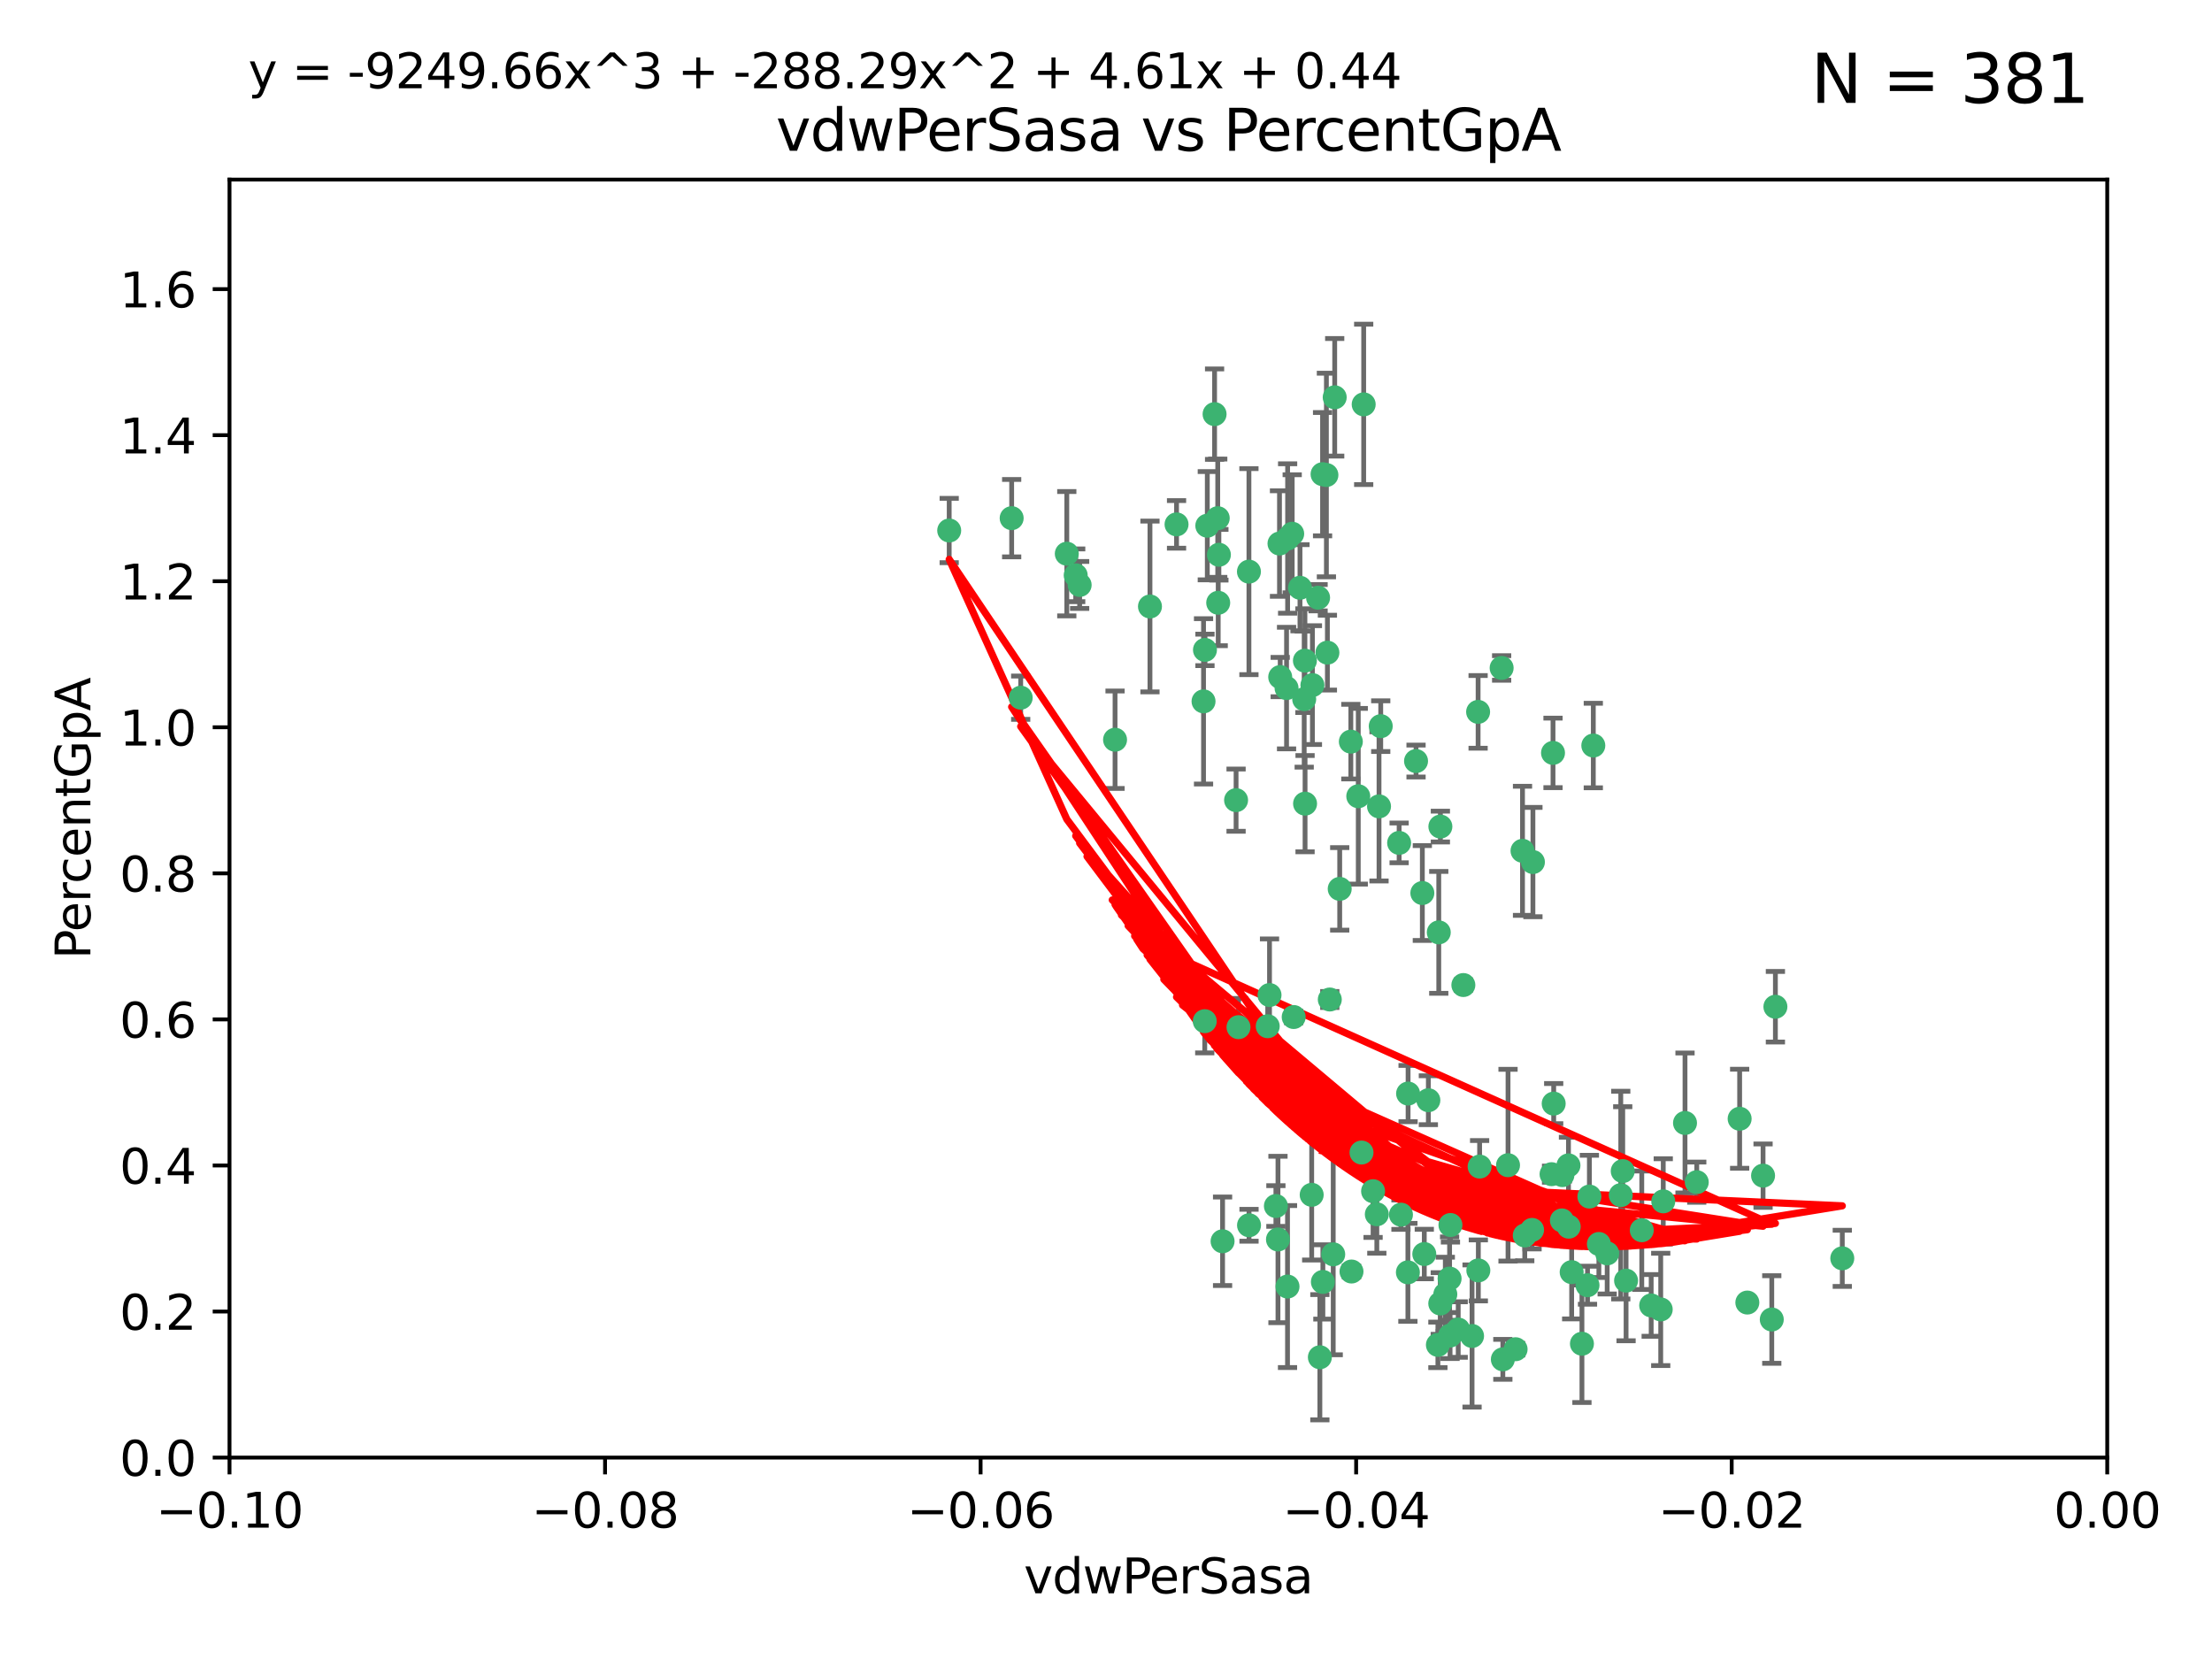 <?xml version="1.0" encoding="utf-8" standalone="no"?>
<!DOCTYPE svg PUBLIC "-//W3C//DTD SVG 1.1//EN"
  "http://www.w3.org/Graphics/SVG/1.1/DTD/svg11.dtd">
<svg xmlns:xlink="http://www.w3.org/1999/xlink" width="460.8pt" height="345.6pt" viewBox="0 0 460.8 345.6" xmlns="http://www.w3.org/2000/svg" version="1.1">
 <defs>
  <style type="text/css">*{stroke-linejoin: round; stroke-linecap: butt}</style>
 </defs>
 <g id="figure_1">
  <g id="patch_1">
   <path d="M 0 345.6 
L 460.8 345.6 
L 460.8 0 
L 0 0 
z
" style="fill: #ffffff"/>
  </g>
  <g id="axes_1">
   <g id="patch_2">
    <path d="M 47.81 303.64 
L 438.975 303.64 
L 438.975 37.411 
L 47.81 37.411 
z
" style="fill: #ffffff"/>
   </g>
   <g id="PathCollection_1">
    <defs>
     <path id="m0e8c6ea6f0" d="M 0 1.118 
C 0.297 1.118 0.581 1 0.791 0.791 
C 1 0.581 1.118 0.297 1.118 0 
C 1.118 -0.297 1 -0.581 0.791 -0.791 
C 0.581 -1 0.297 -1.118 0 -1.118 
C -0.297 -1.118 -0.581 -1 -0.791 -0.791 
C -1 -0.581 -1.118 -0.297 -1.118 0 
C -1.118 0.297 -1 0.581 -0.791 0.791 
C -0.581 1 -0.297 1.118 0 1.118 
z
" style="stroke: #3cb371"/>
    </defs>
    <g clip-path="url(#p40ce18cf38)">
     <use xlink:href="#m0e8c6ea6f0" x="253.918" y="115.568" style="fill: #3cb371; stroke: #3cb371"/>
     <use xlink:href="#m0e8c6ea6f0" x="266.542" y="113.232" style="fill: #3cb371; stroke: #3cb371"/>
     <use xlink:href="#m0e8c6ea6f0" x="210.748" y="107.943" style="fill: #3cb371; stroke: #3cb371"/>
     <use xlink:href="#m0e8c6ea6f0" x="275.514" y="98.781" style="fill: #3cb371; stroke: #3cb371"/>
     <use xlink:href="#m0e8c6ea6f0" x="239.559" y="126.342" style="fill: #3cb371; stroke: #3cb371"/>
     <use xlink:href="#m0e8c6ea6f0" x="260.176" y="119.082" style="fill: #3cb371; stroke: #3cb371"/>
     <use xlink:href="#m0e8c6ea6f0" x="268.013" y="143.336" style="fill: #3cb371; stroke: #3cb371"/>
     <use xlink:href="#m0e8c6ea6f0" x="287.632" y="151.274" style="fill: #3cb371; stroke: #3cb371"/>
     <use xlink:href="#m0e8c6ea6f0" x="251.503" y="109.513" style="fill: #3cb371; stroke: #3cb371"/>
     <use xlink:href="#m0e8c6ea6f0" x="266.691" y="141.043" style="fill: #3cb371; stroke: #3cb371"/>
     <use xlink:href="#m0e8c6ea6f0" x="257.498" y="166.685" style="fill: #3cb371; stroke: #3cb371"/>
     <use xlink:href="#m0e8c6ea6f0" x="274.582" y="124.513" style="fill: #3cb371; stroke: #3cb371"/>
     <use xlink:href="#m0e8c6ea6f0" x="251.017" y="135.386" style="fill: #3cb371; stroke: #3cb371"/>
     <use xlink:href="#m0e8c6ea6f0" x="276.315" y="98.955" style="fill: #3cb371; stroke: #3cb371"/>
     <use xlink:href="#m0e8c6ea6f0" x="271.838" y="137.629" style="fill: #3cb371; stroke: #3cb371"/>
     <use xlink:href="#m0e8c6ea6f0" x="269.5" y="211.864" style="fill: #3cb371; stroke: #3cb371"/>
     <use xlink:href="#m0e8c6ea6f0" x="253.677" y="107.949" style="fill: #3cb371; stroke: #3cb371"/>
     <use xlink:href="#m0e8c6ea6f0" x="271.869" y="167.417" style="fill: #3cb371; stroke: #3cb371"/>
     <use xlink:href="#m0e8c6ea6f0" x="224.911" y="121.859" style="fill: #3cb371; stroke: #3cb371"/>
     <use xlink:href="#m0e8c6ea6f0" x="253.02" y="86.272" style="fill: #3cb371; stroke: #3cb371"/>
     <use xlink:href="#m0e8c6ea6f0" x="287.276" y="167.984" style="fill: #3cb371; stroke: #3cb371"/>
     <use xlink:href="#m0e8c6ea6f0" x="270.811" y="122.444" style="fill: #3cb371; stroke: #3cb371"/>
     <use xlink:href="#m0e8c6ea6f0" x="222.233" y="115.347" style="fill: #3cb371; stroke: #3cb371"/>
     <use xlink:href="#m0e8c6ea6f0" x="197.736" y="110.514" style="fill: #3cb371; stroke: #3cb371"/>
     <use xlink:href="#m0e8c6ea6f0" x="245.096" y="109.239" style="fill: #3cb371; stroke: #3cb371"/>
     <use xlink:href="#m0e8c6ea6f0" x="282.952" y="165.873" style="fill: #3cb371; stroke: #3cb371"/>
     <use xlink:href="#m0e8c6ea6f0" x="277.021" y="208.215" style="fill: #3cb371; stroke: #3cb371"/>
     <use xlink:href="#m0e8c6ea6f0" x="212.63" y="145.341" style="fill: #3cb371; stroke: #3cb371"/>
     <use xlink:href="#m0e8c6ea6f0" x="258.002" y="213.979" style="fill: #3cb371; stroke: #3cb371"/>
     <use xlink:href="#m0e8c6ea6f0" x="254.685" y="258.579" style="fill: #3cb371; stroke: #3cb371"/>
     <use xlink:href="#m0e8c6ea6f0" x="264.465" y="207.286" style="fill: #3cb371; stroke: #3cb371"/>
     <use xlink:href="#m0e8c6ea6f0" x="253.775" y="125.569" style="fill: #3cb371; stroke: #3cb371"/>
     <use xlink:href="#m0e8c6ea6f0" x="232.286" y="154.097" style="fill: #3cb371; stroke: #3cb371"/>
     <use xlink:href="#m0e8c6ea6f0" x="269.189" y="111.192" style="fill: #3cb371; stroke: #3cb371"/>
     <use xlink:href="#m0e8c6ea6f0" x="224.089" y="119.843" style="fill: #3cb371; stroke: #3cb371"/>
     <use xlink:href="#m0e8c6ea6f0" x="273.401" y="142.72" style="fill: #3cb371; stroke: #3cb371"/>
     <use xlink:href="#m0e8c6ea6f0" x="294.987" y="158.542" style="fill: #3cb371; stroke: #3cb371"/>
     <use xlink:href="#m0e8c6ea6f0" x="271.688" y="145.644" style="fill: #3cb371; stroke: #3cb371"/>
     <use xlink:href="#m0e8c6ea6f0" x="281.405" y="154.498" style="fill: #3cb371; stroke: #3cb371"/>
     <use xlink:href="#m0e8c6ea6f0" x="273.249" y="248.904" style="fill: #3cb371; stroke: #3cb371"/>
     <use xlink:href="#m0e8c6ea6f0" x="264.091" y="213.781" style="fill: #3cb371; stroke: #3cb371"/>
     <use xlink:href="#m0e8c6ea6f0" x="278.043" y="82.766" style="fill: #3cb371; stroke: #3cb371"/>
     <use xlink:href="#m0e8c6ea6f0" x="250.719" y="146.106" style="fill: #3cb371; stroke: #3cb371"/>
     <use xlink:href="#m0e8c6ea6f0" x="303.773" y="276.968" style="fill: #3cb371; stroke: #3cb371"/>
     <use xlink:href="#m0e8c6ea6f0" x="266.225" y="258.206" style="fill: #3cb371; stroke: #3cb371"/>
     <use xlink:href="#m0e8c6ea6f0" x="317.635" y="257.366" style="fill: #3cb371; stroke: #3cb371"/>
     <use xlink:href="#m0e8c6ea6f0" x="265.792" y="251.235" style="fill: #3cb371; stroke: #3cb371"/>
     <use xlink:href="#m0e8c6ea6f0" x="276.522" y="135.958" style="fill: #3cb371; stroke: #3cb371"/>
     <use xlink:href="#m0e8c6ea6f0" x="250.971" y="212.733" style="fill: #3cb371; stroke: #3cb371"/>
     <use xlink:href="#m0e8c6ea6f0" x="291.464" y="175.59" style="fill: #3cb371; stroke: #3cb371"/>
     <use xlink:href="#m0e8c6ea6f0" x="307.917" y="148.297" style="fill: #3cb371; stroke: #3cb371"/>
     <use xlink:href="#m0e8c6ea6f0" x="274.952" y="282.741" style="fill: #3cb371; stroke: #3cb371"/>
     <use xlink:href="#m0e8c6ea6f0" x="300.057" y="172.188" style="fill: #3cb371; stroke: #3cb371"/>
     <use xlink:href="#m0e8c6ea6f0" x="304.844" y="205.202" style="fill: #3cb371; stroke: #3cb371"/>
     <use xlink:href="#m0e8c6ea6f0" x="268.235" y="112.178" style="fill: #3cb371; stroke: #3cb371"/>
     <use xlink:href="#m0e8c6ea6f0" x="293.33" y="227.808" style="fill: #3cb371; stroke: #3cb371"/>
     <use xlink:href="#m0e8c6ea6f0" x="296.299" y="186.034" style="fill: #3cb371; stroke: #3cb371"/>
     <use xlink:href="#m0e8c6ea6f0" x="284.081" y="84.238" style="fill: #3cb371; stroke: #3cb371"/>
     <use xlink:href="#m0e8c6ea6f0" x="268.213" y="268.012" style="fill: #3cb371; stroke: #3cb371"/>
     <use xlink:href="#m0e8c6ea6f0" x="283.63" y="240.095" style="fill: #3cb371; stroke: #3cb371"/>
     <use xlink:href="#m0e8c6ea6f0" x="286.039" y="248.151" style="fill: #3cb371; stroke: #3cb371"/>
     <use xlink:href="#m0e8c6ea6f0" x="301.977" y="266.351" style="fill: #3cb371; stroke: #3cb371"/>
     <use xlink:href="#m0e8c6ea6f0" x="331.916" y="155.307" style="fill: #3cb371; stroke: #3cb371"/>
     <use xlink:href="#m0e8c6ea6f0" x="279.086" y="185.169" style="fill: #3cb371; stroke: #3cb371"/>
     <use xlink:href="#m0e8c6ea6f0" x="300.034" y="271.541" style="fill: #3cb371; stroke: #3cb371"/>
     <use xlink:href="#m0e8c6ea6f0" x="302.154" y="255.193" style="fill: #3cb371; stroke: #3cb371"/>
     <use xlink:href="#m0e8c6ea6f0" x="317.166" y="177.24" style="fill: #3cb371; stroke: #3cb371"/>
     <use xlink:href="#m0e8c6ea6f0" x="307.965" y="264.65" style="fill: #3cb371; stroke: #3cb371"/>
     <use xlink:href="#m0e8c6ea6f0" x="293.29" y="265.053" style="fill: #3cb371; stroke: #3cb371"/>
     <use xlink:href="#m0e8c6ea6f0" x="327.407" y="265.008" style="fill: #3cb371; stroke: #3cb371"/>
     <use xlink:href="#m0e8c6ea6f0" x="281.542" y="264.881" style="fill: #3cb371; stroke: #3cb371"/>
     <use xlink:href="#m0e8c6ea6f0" x="323.521" y="156.841" style="fill: #3cb371; stroke: #3cb371"/>
     <use xlink:href="#m0e8c6ea6f0" x="314.15" y="242.731" style="fill: #3cb371; stroke: #3cb371"/>
     <use xlink:href="#m0e8c6ea6f0" x="331.099" y="249.266" style="fill: #3cb371; stroke: #3cb371"/>
     <use xlink:href="#m0e8c6ea6f0" x="308.231" y="243.018" style="fill: #3cb371; stroke: #3cb371"/>
     <use xlink:href="#m0e8c6ea6f0" x="343.971" y="271.945" style="fill: #3cb371; stroke: #3cb371"/>
     <use xlink:href="#m0e8c6ea6f0" x="326.794" y="255.538" style="fill: #3cb371; stroke: #3cb371"/>
     <use xlink:href="#m0e8c6ea6f0" x="277.735" y="261.303" style="fill: #3cb371; stroke: #3cb371"/>
     <use xlink:href="#m0e8c6ea6f0" x="367.278" y="244.908" style="fill: #3cb371; stroke: #3cb371"/>
     <use xlink:href="#m0e8c6ea6f0" x="323.217" y="244.603" style="fill: #3cb371; stroke: #3cb371"/>
     <use xlink:href="#m0e8c6ea6f0" x="383.781" y="262.132" style="fill: #3cb371; stroke: #3cb371"/>
     <use xlink:href="#m0e8c6ea6f0" x="296.706" y="261.239" style="fill: #3cb371; stroke: #3cb371"/>
     <use xlink:href="#m0e8c6ea6f0" x="260.194" y="255.245" style="fill: #3cb371; stroke: #3cb371"/>
     <use xlink:href="#m0e8c6ea6f0" x="299.541" y="280.164" style="fill: #3cb371; stroke: #3cb371"/>
     <use xlink:href="#m0e8c6ea6f0" x="319.336" y="179.582" style="fill: #3cb371; stroke: #3cb371"/>
     <use xlink:href="#m0e8c6ea6f0" x="342.012" y="256.279" style="fill: #3cb371; stroke: #3cb371"/>
     <use xlink:href="#m0e8c6ea6f0" x="323.662" y="229.901" style="fill: #3cb371; stroke: #3cb371"/>
     <use xlink:href="#m0e8c6ea6f0" x="286.817" y="252.958" style="fill: #3cb371; stroke: #3cb371"/>
     <use xlink:href="#m0e8c6ea6f0" x="337.635" y="248.965" style="fill: #3cb371; stroke: #3cb371"/>
     <use xlink:href="#m0e8c6ea6f0" x="313.07" y="283.176" style="fill: #3cb371; stroke: #3cb371"/>
     <use xlink:href="#m0e8c6ea6f0" x="291.846" y="253.038" style="fill: #3cb371; stroke: #3cb371"/>
     <use xlink:href="#m0e8c6ea6f0" x="362.399" y="233.055" style="fill: #3cb371; stroke: #3cb371"/>
     <use xlink:href="#m0e8c6ea6f0" x="315.728" y="281.067" style="fill: #3cb371; stroke: #3cb371"/>
     <use xlink:href="#m0e8c6ea6f0" x="325.37" y="254.235" style="fill: #3cb371; stroke: #3cb371"/>
     <use xlink:href="#m0e8c6ea6f0" x="369.093" y="274.874" style="fill: #3cb371; stroke: #3cb371"/>
     <use xlink:href="#m0e8c6ea6f0" x="312.819" y="139.145" style="fill: #3cb371; stroke: #3cb371"/>
     <use xlink:href="#m0e8c6ea6f0" x="345.959" y="272.775" style="fill: #3cb371; stroke: #3cb371"/>
     <use xlink:href="#m0e8c6ea6f0" x="325.475" y="244.8" style="fill: #3cb371; stroke: #3cb371"/>
     <use xlink:href="#m0e8c6ea6f0" x="302.077" y="278.221" style="fill: #3cb371; stroke: #3cb371"/>
     <use xlink:href="#m0e8c6ea6f0" x="353.466" y="246.271" style="fill: #3cb371; stroke: #3cb371"/>
     <use xlink:href="#m0e8c6ea6f0" x="329.547" y="279.925" style="fill: #3cb371; stroke: #3cb371"/>
     <use xlink:href="#m0e8c6ea6f0" x="319.157" y="256.212" style="fill: #3cb371; stroke: #3cb371"/>
     <use xlink:href="#m0e8c6ea6f0" x="334.805" y="261.105" style="fill: #3cb371; stroke: #3cb371"/>
     <use xlink:href="#m0e8c6ea6f0" x="364.003" y="271.345" style="fill: #3cb371; stroke: #3cb371"/>
     <use xlink:href="#m0e8c6ea6f0" x="297.554" y="229.195" style="fill: #3cb371; stroke: #3cb371"/>
     <use xlink:href="#m0e8c6ea6f0" x="330.708" y="267.733" style="fill: #3cb371; stroke: #3cb371"/>
     <use xlink:href="#m0e8c6ea6f0" x="306.657" y="278.312" style="fill: #3cb371; stroke: #3cb371"/>
     <use xlink:href="#m0e8c6ea6f0" x="369.849" y="209.723" style="fill: #3cb371; stroke: #3cb371"/>
     <use xlink:href="#m0e8c6ea6f0" x="326.741" y="242.769" style="fill: #3cb371; stroke: #3cb371"/>
     <use xlink:href="#m0e8c6ea6f0" x="338.741" y="266.777" style="fill: #3cb371; stroke: #3cb371"/>
     <use xlink:href="#m0e8c6ea6f0" x="299.722" y="194.231" style="fill: #3cb371; stroke: #3cb371"/>
     <use xlink:href="#m0e8c6ea6f0" x="338.044" y="243.962" style="fill: #3cb371; stroke: #3cb371"/>
     <use xlink:href="#m0e8c6ea6f0" x="346.487" y="250.263" style="fill: #3cb371; stroke: #3cb371"/>
     <use xlink:href="#m0e8c6ea6f0" x="333.075" y="259.143" style="fill: #3cb371; stroke: #3cb371"/>
     <use xlink:href="#m0e8c6ea6f0" x="301.086" y="269.626" style="fill: #3cb371; stroke: #3cb371"/>
     <use xlink:href="#m0e8c6ea6f0" x="351.019" y="233.936" style="fill: #3cb371; stroke: #3cb371"/>
     <use xlink:href="#m0e8c6ea6f0" x="275.58" y="267.05" style="fill: #3cb371; stroke: #3cb371"/>
    </g>
   </g>
   <g id="matplotlib.axis_1">
    <g id="xtick_1">
     <g id="line2d_1">
      <defs>
       <path id="m9a1bb5320c" d="M 0 0 
L 0 3.5 
" style="stroke: #000000; stroke-width: 0.8"/>
      </defs>
      <g>
       <use xlink:href="#m9a1bb5320c" x="47.81" y="303.64" style="stroke: #000000; stroke-width: 0.8"/>
      </g>
     </g>
     <g id="text_1">
      <!-- −0.10 -->
      <g transform="translate(32.487 318.238)scale(0.1 -0.1)">
       <defs>
        <path id="DejaVuSans-2212" d="M 678 2272 
L 4684 2272 
L 4684 1741 
L 678 1741 
L 678 2272 
z
" transform="scale(0.016)"/>
        <path id="DejaVuSans-30" d="M 2034 4250 
Q 1547 4250 1301 3770 
Q 1056 3291 1056 2328 
Q 1056 1369 1301 889 
Q 1547 409 2034 409 
Q 2525 409 2770 889 
Q 3016 1369 3016 2328 
Q 3016 3291 2770 3770 
Q 2525 4250 2034 4250 
z
M 2034 4750 
Q 2819 4750 3233 4129 
Q 3647 3509 3647 2328 
Q 3647 1150 3233 529 
Q 2819 -91 2034 -91 
Q 1250 -91 836 529 
Q 422 1150 422 2328 
Q 422 3509 836 4129 
Q 1250 4750 2034 4750 
z
" transform="scale(0.016)"/>
        <path id="DejaVuSans-2e" d="M 684 794 
L 1344 794 
L 1344 0 
L 684 0 
L 684 794 
z
" transform="scale(0.016)"/>
        <path id="DejaVuSans-31" d="M 794 531 
L 1825 531 
L 1825 4091 
L 703 3866 
L 703 4441 
L 1819 4666 
L 2450 4666 
L 2450 531 
L 3481 531 
L 3481 0 
L 794 0 
L 794 531 
z
" transform="scale(0.016)"/>
       </defs>
       <use xlink:href="#DejaVuSans-2212"/>
       <use xlink:href="#DejaVuSans-30" x="83.789"/>
       <use xlink:href="#DejaVuSans-2e" x="147.412"/>
       <use xlink:href="#DejaVuSans-31" x="179.199"/>
       <use xlink:href="#DejaVuSans-30" x="242.822"/>
      </g>
     </g>
    </g>
    <g id="xtick_2">
     <g id="line2d_2">
      <g>
       <use xlink:href="#m9a1bb5320c" x="126.043" y="303.64" style="stroke: #000000; stroke-width: 0.8"/>
      </g>
     </g>
     <g id="text_2">
      <!-- −0.08 -->
      <g transform="translate(110.72 318.238)scale(0.1 -0.1)">
       <defs>
        <path id="DejaVuSans-38" d="M 2034 2216 
Q 1584 2216 1326 1975 
Q 1069 1734 1069 1313 
Q 1069 891 1326 650 
Q 1584 409 2034 409 
Q 2484 409 2743 651 
Q 3003 894 3003 1313 
Q 3003 1734 2745 1975 
Q 2488 2216 2034 2216 
z
M 1403 2484 
Q 997 2584 770 2862 
Q 544 3141 544 3541 
Q 544 4100 942 4425 
Q 1341 4750 2034 4750 
Q 2731 4750 3128 4425 
Q 3525 4100 3525 3541 
Q 3525 3141 3298 2862 
Q 3072 2584 2669 2484 
Q 3125 2378 3379 2068 
Q 3634 1759 3634 1313 
Q 3634 634 3220 271 
Q 2806 -91 2034 -91 
Q 1263 -91 848 271 
Q 434 634 434 1313 
Q 434 1759 690 2068 
Q 947 2378 1403 2484 
z
M 1172 3481 
Q 1172 3119 1398 2916 
Q 1625 2713 2034 2713 
Q 2441 2713 2670 2916 
Q 2900 3119 2900 3481 
Q 2900 3844 2670 4047 
Q 2441 4250 2034 4250 
Q 1625 4250 1398 4047 
Q 1172 3844 1172 3481 
z
" transform="scale(0.016)"/>
       </defs>
       <use xlink:href="#DejaVuSans-2212"/>
       <use xlink:href="#DejaVuSans-30" x="83.789"/>
       <use xlink:href="#DejaVuSans-2e" x="147.412"/>
       <use xlink:href="#DejaVuSans-30" x="179.199"/>
       <use xlink:href="#DejaVuSans-38" x="242.822"/>
      </g>
     </g>
    </g>
    <g id="xtick_3">
     <g id="line2d_3">
      <g>
       <use xlink:href="#m9a1bb5320c" x="204.276" y="303.64" style="stroke: #000000; stroke-width: 0.8"/>
      </g>
     </g>
     <g id="text_3">
      <!-- −0.06 -->
      <g transform="translate(188.953 318.238)scale(0.1 -0.1)">
       <defs>
        <path id="DejaVuSans-36" d="M 2113 2584 
Q 1688 2584 1439 2293 
Q 1191 2003 1191 1497 
Q 1191 994 1439 701 
Q 1688 409 2113 409 
Q 2538 409 2786 701 
Q 3034 994 3034 1497 
Q 3034 2003 2786 2293 
Q 2538 2584 2113 2584 
z
M 3366 4563 
L 3366 3988 
Q 3128 4100 2886 4159 
Q 2644 4219 2406 4219 
Q 1781 4219 1451 3797 
Q 1122 3375 1075 2522 
Q 1259 2794 1537 2939 
Q 1816 3084 2150 3084 
Q 2853 3084 3261 2657 
Q 3669 2231 3669 1497 
Q 3669 778 3244 343 
Q 2819 -91 2113 -91 
Q 1303 -91 875 529 
Q 447 1150 447 2328 
Q 447 3434 972 4092 
Q 1497 4750 2381 4750 
Q 2619 4750 2861 4703 
Q 3103 4656 3366 4563 
z
" transform="scale(0.016)"/>
       </defs>
       <use xlink:href="#DejaVuSans-2212"/>
       <use xlink:href="#DejaVuSans-30" x="83.789"/>
       <use xlink:href="#DejaVuSans-2e" x="147.412"/>
       <use xlink:href="#DejaVuSans-30" x="179.199"/>
       <use xlink:href="#DejaVuSans-36" x="242.822"/>
      </g>
     </g>
    </g>
    <g id="xtick_4">
     <g id="line2d_4">
      <g>
       <use xlink:href="#m9a1bb5320c" x="282.509" y="303.64" style="stroke: #000000; stroke-width: 0.8"/>
      </g>
     </g>
     <g id="text_4">
      <!-- −0.04 -->
      <g transform="translate(267.186 318.238)scale(0.1 -0.1)">
       <defs>
        <path id="DejaVuSans-34" d="M 2419 4116 
L 825 1625 
L 2419 1625 
L 2419 4116 
z
M 2253 4666 
L 3047 4666 
L 3047 1625 
L 3713 1625 
L 3713 1100 
L 3047 1100 
L 3047 0 
L 2419 0 
L 2419 1100 
L 313 1100 
L 313 1709 
L 2253 4666 
z
" transform="scale(0.016)"/>
       </defs>
       <use xlink:href="#DejaVuSans-2212"/>
       <use xlink:href="#DejaVuSans-30" x="83.789"/>
       <use xlink:href="#DejaVuSans-2e" x="147.412"/>
       <use xlink:href="#DejaVuSans-30" x="179.199"/>
       <use xlink:href="#DejaVuSans-34" x="242.822"/>
      </g>
     </g>
    </g>
    <g id="xtick_5">
     <g id="line2d_5">
      <g>
       <use xlink:href="#m9a1bb5320c" x="360.742" y="303.64" style="stroke: #000000; stroke-width: 0.8"/>
      </g>
     </g>
     <g id="text_5">
      <!-- −0.02 -->
      <g transform="translate(345.419 318.238)scale(0.1 -0.1)">
       <defs>
        <path id="DejaVuSans-32" d="M 1228 531 
L 3431 531 
L 3431 0 
L 469 0 
L 469 531 
Q 828 903 1448 1529 
Q 2069 2156 2228 2338 
Q 2531 2678 2651 2914 
Q 2772 3150 2772 3378 
Q 2772 3750 2511 3984 
Q 2250 4219 1831 4219 
Q 1534 4219 1204 4116 
Q 875 4013 500 3803 
L 500 4441 
Q 881 4594 1212 4672 
Q 1544 4750 1819 4750 
Q 2544 4750 2975 4387 
Q 3406 4025 3406 3419 
Q 3406 3131 3298 2873 
Q 3191 2616 2906 2266 
Q 2828 2175 2409 1742 
Q 1991 1309 1228 531 
z
" transform="scale(0.016)"/>
       </defs>
       <use xlink:href="#DejaVuSans-2212"/>
       <use xlink:href="#DejaVuSans-30" x="83.789"/>
       <use xlink:href="#DejaVuSans-2e" x="147.412"/>
       <use xlink:href="#DejaVuSans-30" x="179.199"/>
       <use xlink:href="#DejaVuSans-32" x="242.822"/>
      </g>
     </g>
    </g>
    <g id="xtick_6">
     <g id="line2d_6">
      <g>
       <use xlink:href="#m9a1bb5320c" x="438.975" y="303.64" style="stroke: #000000; stroke-width: 0.8"/>
      </g>
     </g>
     <g id="text_6">
      <!-- 0.00 -->
      <g transform="translate(427.842 318.238)scale(0.1 -0.1)">
       <use xlink:href="#DejaVuSans-30"/>
       <use xlink:href="#DejaVuSans-2e" x="63.623"/>
       <use xlink:href="#DejaVuSans-30" x="95.41"/>
       <use xlink:href="#DejaVuSans-30" x="159.033"/>
      </g>
     </g>
    </g>
    <g id="text_7">
     <!-- vdwPerSasa -->
     <g transform="translate(213.297 331.917)scale(0.1 -0.1)">
      <defs>
       <path id="DejaVuSans-76" d="M 191 3500 
L 800 3500 
L 1894 563 
L 2988 3500 
L 3597 3500 
L 2284 0 
L 1503 0 
L 191 3500 
z
" transform="scale(0.016)"/>
       <path id="DejaVuSans-64" d="M 2906 2969 
L 2906 4863 
L 3481 4863 
L 3481 0 
L 2906 0 
L 2906 525 
Q 2725 213 2448 61 
Q 2172 -91 1784 -91 
Q 1150 -91 751 415 
Q 353 922 353 1747 
Q 353 2572 751 3078 
Q 1150 3584 1784 3584 
Q 2172 3584 2448 3432 
Q 2725 3281 2906 2969 
z
M 947 1747 
Q 947 1113 1208 752 
Q 1469 391 1925 391 
Q 2381 391 2643 752 
Q 2906 1113 2906 1747 
Q 2906 2381 2643 2742 
Q 2381 3103 1925 3103 
Q 1469 3103 1208 2742 
Q 947 2381 947 1747 
z
" transform="scale(0.016)"/>
       <path id="DejaVuSans-77" d="M 269 3500 
L 844 3500 
L 1563 769 
L 2278 3500 
L 2956 3500 
L 3675 769 
L 4391 3500 
L 4966 3500 
L 4050 0 
L 3372 0 
L 2619 2869 
L 1863 0 
L 1184 0 
L 269 3500 
z
" transform="scale(0.016)"/>
       <path id="DejaVuSans-50" d="M 1259 4147 
L 1259 2394 
L 2053 2394 
Q 2494 2394 2734 2622 
Q 2975 2850 2975 3272 
Q 2975 3691 2734 3919 
Q 2494 4147 2053 4147 
L 1259 4147 
z
M 628 4666 
L 2053 4666 
Q 2838 4666 3239 4311 
Q 3641 3956 3641 3272 
Q 3641 2581 3239 2228 
Q 2838 1875 2053 1875 
L 1259 1875 
L 1259 0 
L 628 0 
L 628 4666 
z
" transform="scale(0.016)"/>
       <path id="DejaVuSans-65" d="M 3597 1894 
L 3597 1613 
L 953 1613 
Q 991 1019 1311 708 
Q 1631 397 2203 397 
Q 2534 397 2845 478 
Q 3156 559 3463 722 
L 3463 178 
Q 3153 47 2828 -22 
Q 2503 -91 2169 -91 
Q 1331 -91 842 396 
Q 353 884 353 1716 
Q 353 2575 817 3079 
Q 1281 3584 2069 3584 
Q 2775 3584 3186 3129 
Q 3597 2675 3597 1894 
z
M 3022 2063 
Q 3016 2534 2758 2815 
Q 2500 3097 2075 3097 
Q 1594 3097 1305 2825 
Q 1016 2553 972 2059 
L 3022 2063 
z
" transform="scale(0.016)"/>
       <path id="DejaVuSans-72" d="M 2631 2963 
Q 2534 3019 2420 3045 
Q 2306 3072 2169 3072 
Q 1681 3072 1420 2755 
Q 1159 2438 1159 1844 
L 1159 0 
L 581 0 
L 581 3500 
L 1159 3500 
L 1159 2956 
Q 1341 3275 1631 3429 
Q 1922 3584 2338 3584 
Q 2397 3584 2469 3576 
Q 2541 3569 2628 3553 
L 2631 2963 
z
" transform="scale(0.016)"/>
       <path id="DejaVuSans-53" d="M 3425 4513 
L 3425 3897 
Q 3066 4069 2747 4153 
Q 2428 4238 2131 4238 
Q 1616 4238 1336 4038 
Q 1056 3838 1056 3469 
Q 1056 3159 1242 3001 
Q 1428 2844 1947 2747 
L 2328 2669 
Q 3034 2534 3370 2195 
Q 3706 1856 3706 1288 
Q 3706 609 3251 259 
Q 2797 -91 1919 -91 
Q 1588 -91 1214 -16 
Q 841 59 441 206 
L 441 856 
Q 825 641 1194 531 
Q 1563 422 1919 422 
Q 2459 422 2753 634 
Q 3047 847 3047 1241 
Q 3047 1584 2836 1778 
Q 2625 1972 2144 2069 
L 1759 2144 
Q 1053 2284 737 2584 
Q 422 2884 422 3419 
Q 422 4038 858 4394 
Q 1294 4750 2059 4750 
Q 2388 4750 2728 4690 
Q 3069 4631 3425 4513 
z
" transform="scale(0.016)"/>
       <path id="DejaVuSans-61" d="M 2194 1759 
Q 1497 1759 1228 1600 
Q 959 1441 959 1056 
Q 959 750 1161 570 
Q 1363 391 1709 391 
Q 2188 391 2477 730 
Q 2766 1069 2766 1631 
L 2766 1759 
L 2194 1759 
z
M 3341 1997 
L 3341 0 
L 2766 0 
L 2766 531 
Q 2569 213 2275 61 
Q 1981 -91 1556 -91 
Q 1019 -91 701 211 
Q 384 513 384 1019 
Q 384 1609 779 1909 
Q 1175 2209 1959 2209 
L 2766 2209 
L 2766 2266 
Q 2766 2663 2505 2880 
Q 2244 3097 1772 3097 
Q 1472 3097 1187 3025 
Q 903 2953 641 2809 
L 641 3341 
Q 956 3463 1253 3523 
Q 1550 3584 1831 3584 
Q 2591 3584 2966 3190 
Q 3341 2797 3341 1997 
z
" transform="scale(0.016)"/>
       <path id="DejaVuSans-73" d="M 2834 3397 
L 2834 2853 
Q 2591 2978 2328 3040 
Q 2066 3103 1784 3103 
Q 1356 3103 1142 2972 
Q 928 2841 928 2578 
Q 928 2378 1081 2264 
Q 1234 2150 1697 2047 
L 1894 2003 
Q 2506 1872 2764 1633 
Q 3022 1394 3022 966 
Q 3022 478 2636 193 
Q 2250 -91 1575 -91 
Q 1294 -91 989 -36 
Q 684 19 347 128 
L 347 722 
Q 666 556 975 473 
Q 1284 391 1588 391 
Q 1994 391 2212 530 
Q 2431 669 2431 922 
Q 2431 1156 2273 1281 
Q 2116 1406 1581 1522 
L 1381 1569 
Q 847 1681 609 1914 
Q 372 2147 372 2553 
Q 372 3047 722 3315 
Q 1072 3584 1716 3584 
Q 2034 3584 2315 3537 
Q 2597 3491 2834 3397 
z
" transform="scale(0.016)"/>
      </defs>
      <use xlink:href="#DejaVuSans-76"/>
      <use xlink:href="#DejaVuSans-64" x="59.18"/>
      <use xlink:href="#DejaVuSans-77" x="122.656"/>
      <use xlink:href="#DejaVuSans-50" x="204.443"/>
      <use xlink:href="#DejaVuSans-65" x="261.121"/>
      <use xlink:href="#DejaVuSans-72" x="322.645"/>
      <use xlink:href="#DejaVuSans-53" x="363.758"/>
      <use xlink:href="#DejaVuSans-61" x="427.234"/>
      <use xlink:href="#DejaVuSans-73" x="488.514"/>
      <use xlink:href="#DejaVuSans-61" x="540.613"/>
     </g>
    </g>
   </g>
   <g id="matplotlib.axis_2">
    <g id="ytick_1">
     <g id="line2d_7">
      <defs>
       <path id="m073529813d" d="M 0 0 
L -3.5 0 
" style="stroke: #000000; stroke-width: 0.8"/>
      </defs>
      <g>
       <use xlink:href="#m073529813d" x="47.81" y="303.64" style="stroke: #000000; stroke-width: 0.8"/>
      </g>
     </g>
     <g id="text_8">
      <!-- 0.0 -->
      <g transform="translate(24.907 307.439)scale(0.1 -0.1)">
       <use xlink:href="#DejaVuSans-30"/>
       <use xlink:href="#DejaVuSans-2e" x="63.623"/>
       <use xlink:href="#DejaVuSans-30" x="95.41"/>
      </g>
     </g>
    </g>
    <g id="ytick_2">
     <g id="line2d_8">
      <g>
       <use xlink:href="#m073529813d" x="47.81" y="273.214" style="stroke: #000000; stroke-width: 0.8"/>
      </g>
     </g>
     <g id="text_9">
      <!-- 0.2 -->
      <g transform="translate(24.907 277.013)scale(0.1 -0.1)">
       <use xlink:href="#DejaVuSans-30"/>
       <use xlink:href="#DejaVuSans-2e" x="63.623"/>
       <use xlink:href="#DejaVuSans-32" x="95.41"/>
      </g>
     </g>
    </g>
    <g id="ytick_3">
     <g id="line2d_9">
      <g>
       <use xlink:href="#m073529813d" x="47.81" y="242.788" style="stroke: #000000; stroke-width: 0.8"/>
      </g>
     </g>
     <g id="text_10">
      <!-- 0.4 -->
      <g transform="translate(24.907 246.587)scale(0.1 -0.1)">
       <use xlink:href="#DejaVuSans-30"/>
       <use xlink:href="#DejaVuSans-2e" x="63.623"/>
       <use xlink:href="#DejaVuSans-34" x="95.41"/>
      </g>
     </g>
    </g>
    <g id="ytick_4">
     <g id="line2d_10">
      <g>
       <use xlink:href="#m073529813d" x="47.81" y="212.362" style="stroke: #000000; stroke-width: 0.8"/>
      </g>
     </g>
     <g id="text_11">
      <!-- 0.6 -->
      <g transform="translate(24.907 216.161)scale(0.1 -0.1)">
       <use xlink:href="#DejaVuSans-30"/>
       <use xlink:href="#DejaVuSans-2e" x="63.623"/>
       <use xlink:href="#DejaVuSans-36" x="95.41"/>
      </g>
     </g>
    </g>
    <g id="ytick_5">
     <g id="line2d_11">
      <g>
       <use xlink:href="#m073529813d" x="47.81" y="181.935" style="stroke: #000000; stroke-width: 0.8"/>
      </g>
     </g>
     <g id="text_12">
      <!-- 0.8 -->
      <g transform="translate(24.907 185.735)scale(0.1 -0.1)">
       <use xlink:href="#DejaVuSans-30"/>
       <use xlink:href="#DejaVuSans-2e" x="63.623"/>
       <use xlink:href="#DejaVuSans-38" x="95.41"/>
      </g>
     </g>
    </g>
    <g id="ytick_6">
     <g id="line2d_12">
      <g>
       <use xlink:href="#m073529813d" x="47.81" y="151.509" style="stroke: #000000; stroke-width: 0.8"/>
      </g>
     </g>
     <g id="text_13">
      <!-- 1.0 -->
      <g transform="translate(24.907 155.308)scale(0.1 -0.1)">
       <use xlink:href="#DejaVuSans-31"/>
       <use xlink:href="#DejaVuSans-2e" x="63.623"/>
       <use xlink:href="#DejaVuSans-30" x="95.41"/>
      </g>
     </g>
    </g>
    <g id="ytick_7">
     <g id="line2d_13">
      <g>
       <use xlink:href="#m073529813d" x="47.81" y="121.083" style="stroke: #000000; stroke-width: 0.8"/>
      </g>
     </g>
     <g id="text_14">
      <!-- 1.2 -->
      <g transform="translate(24.907 124.882)scale(0.1 -0.1)">
       <use xlink:href="#DejaVuSans-31"/>
       <use xlink:href="#DejaVuSans-2e" x="63.623"/>
       <use xlink:href="#DejaVuSans-32" x="95.41"/>
      </g>
     </g>
    </g>
    <g id="ytick_8">
     <g id="line2d_14">
      <g>
       <use xlink:href="#m073529813d" x="47.81" y="90.657" style="stroke: #000000; stroke-width: 0.8"/>
      </g>
     </g>
     <g id="text_15">
      <!-- 1.4 -->
      <g transform="translate(24.907 94.456)scale(0.1 -0.1)">
       <use xlink:href="#DejaVuSans-31"/>
       <use xlink:href="#DejaVuSans-2e" x="63.623"/>
       <use xlink:href="#DejaVuSans-34" x="95.41"/>
      </g>
     </g>
    </g>
    <g id="ytick_9">
     <g id="line2d_15">
      <g>
       <use xlink:href="#m073529813d" x="47.81" y="60.231" style="stroke: #000000; stroke-width: 0.8"/>
      </g>
     </g>
     <g id="text_16">
      <!-- 1.6 -->
      <g transform="translate(24.907 64.03)scale(0.1 -0.1)">
       <use xlink:href="#DejaVuSans-31"/>
       <use xlink:href="#DejaVuSans-2e" x="63.623"/>
       <use xlink:href="#DejaVuSans-36" x="95.41"/>
      </g>
     </g>
    </g>
    <g id="text_17">
     <!-- PercentGpA -->
     <g transform="translate(18.827 199.802)rotate(-90)scale(0.1 -0.1)">
      <defs>
       <path id="DejaVuSans-63" d="M 3122 3366 
L 3122 2828 
Q 2878 2963 2633 3030 
Q 2388 3097 2138 3097 
Q 1578 3097 1268 2742 
Q 959 2388 959 1747 
Q 959 1106 1268 751 
Q 1578 397 2138 397 
Q 2388 397 2633 464 
Q 2878 531 3122 666 
L 3122 134 
Q 2881 22 2623 -34 
Q 2366 -91 2075 -91 
Q 1284 -91 818 406 
Q 353 903 353 1747 
Q 353 2603 823 3093 
Q 1294 3584 2113 3584 
Q 2378 3584 2631 3529 
Q 2884 3475 3122 3366 
z
" transform="scale(0.016)"/>
       <path id="DejaVuSans-6e" d="M 3513 2113 
L 3513 0 
L 2938 0 
L 2938 2094 
Q 2938 2591 2744 2837 
Q 2550 3084 2163 3084 
Q 1697 3084 1428 2787 
Q 1159 2491 1159 1978 
L 1159 0 
L 581 0 
L 581 3500 
L 1159 3500 
L 1159 2956 
Q 1366 3272 1645 3428 
Q 1925 3584 2291 3584 
Q 2894 3584 3203 3211 
Q 3513 2838 3513 2113 
z
" transform="scale(0.016)"/>
       <path id="DejaVuSans-74" d="M 1172 4494 
L 1172 3500 
L 2356 3500 
L 2356 3053 
L 1172 3053 
L 1172 1153 
Q 1172 725 1289 603 
Q 1406 481 1766 481 
L 2356 481 
L 2356 0 
L 1766 0 
Q 1100 0 847 248 
Q 594 497 594 1153 
L 594 3053 
L 172 3053 
L 172 3500 
L 594 3500 
L 594 4494 
L 1172 4494 
z
" transform="scale(0.016)"/>
       <path id="DejaVuSans-47" d="M 3809 666 
L 3809 1919 
L 2778 1919 
L 2778 2438 
L 4434 2438 
L 4434 434 
Q 4069 175 3628 42 
Q 3188 -91 2688 -91 
Q 1594 -91 976 548 
Q 359 1188 359 2328 
Q 359 3472 976 4111 
Q 1594 4750 2688 4750 
Q 3144 4750 3555 4637 
Q 3966 4525 4313 4306 
L 4313 3634 
Q 3963 3931 3569 4081 
Q 3175 4231 2741 4231 
Q 1884 4231 1454 3753 
Q 1025 3275 1025 2328 
Q 1025 1384 1454 906 
Q 1884 428 2741 428 
Q 3075 428 3337 486 
Q 3600 544 3809 666 
z
" transform="scale(0.016)"/>
       <path id="DejaVuSans-70" d="M 1159 525 
L 1159 -1331 
L 581 -1331 
L 581 3500 
L 1159 3500 
L 1159 2969 
Q 1341 3281 1617 3432 
Q 1894 3584 2278 3584 
Q 2916 3584 3314 3078 
Q 3713 2572 3713 1747 
Q 3713 922 3314 415 
Q 2916 -91 2278 -91 
Q 1894 -91 1617 61 
Q 1341 213 1159 525 
z
M 3116 1747 
Q 3116 2381 2855 2742 
Q 2594 3103 2138 3103 
Q 1681 3103 1420 2742 
Q 1159 2381 1159 1747 
Q 1159 1113 1420 752 
Q 1681 391 2138 391 
Q 2594 391 2855 752 
Q 3116 1113 3116 1747 
z
" transform="scale(0.016)"/>
       <path id="DejaVuSans-41" d="M 2188 4044 
L 1331 1722 
L 3047 1722 
L 2188 4044 
z
M 1831 4666 
L 2547 4666 
L 4325 0 
L 3669 0 
L 3244 1197 
L 1141 1197 
L 716 0 
L 50 0 
L 1831 4666 
z
" transform="scale(0.016)"/>
      </defs>
      <use xlink:href="#DejaVuSans-50"/>
      <use xlink:href="#DejaVuSans-65" x="56.678"/>
      <use xlink:href="#DejaVuSans-72" x="118.201"/>
      <use xlink:href="#DejaVuSans-63" x="157.064"/>
      <use xlink:href="#DejaVuSans-65" x="212.045"/>
      <use xlink:href="#DejaVuSans-6e" x="273.568"/>
      <use xlink:href="#DejaVuSans-74" x="336.947"/>
      <use xlink:href="#DejaVuSans-47" x="376.156"/>
      <use xlink:href="#DejaVuSans-70" x="453.646"/>
      <use xlink:href="#DejaVuSans-41" x="517.123"/>
     </g>
    </g>
   </g>
   <g id="LineCollection_1">
    <path d="M 253.918 120.843 
L 253.918 110.292 
" clip-path="url(#p40ce18cf38)" style="fill: none; stroke: #696969"/>
    <path d="M 266.542 124.224 
L 266.542 102.241 
" clip-path="url(#p40ce18cf38)" style="fill: none; stroke: #696969"/>
    <path d="M 210.748 116.002 
L 210.748 99.884 
" clip-path="url(#p40ce18cf38)" style="fill: none; stroke: #696969"/>
    <path d="M 275.514 111.622 
L 275.514 85.94 
" clip-path="url(#p40ce18cf38)" style="fill: none; stroke: #696969"/>
    <path d="M 239.559 144.131 
L 239.559 108.553 
" clip-path="url(#p40ce18cf38)" style="fill: none; stroke: #696969"/>
    <path d="M 260.176 140.54 
L 260.176 97.624 
" clip-path="url(#p40ce18cf38)" style="fill: none; stroke: #696969"/>
    <path d="M 268.013 155.999 
L 268.013 130.673 
" clip-path="url(#p40ce18cf38)" style="fill: none; stroke: #696969"/>
    <path d="M 287.632 156.555 
L 287.632 145.993 
" clip-path="url(#p40ce18cf38)" style="fill: none; stroke: #696969"/>
    <path d="M 251.503 120.79 
L 251.503 98.237 
" clip-path="url(#p40ce18cf38)" style="fill: none; stroke: #696969"/>
    <path d="M 266.691 145.137 
L 266.691 136.95 
" clip-path="url(#p40ce18cf38)" style="fill: none; stroke: #696969"/>
    <path d="M 257.498 173.167 
L 257.498 160.202 
" clip-path="url(#p40ce18cf38)" style="fill: none; stroke: #696969"/>
    <path d="M 274.582 127.259 
L 274.582 121.767 
" clip-path="url(#p40ce18cf38)" style="fill: none; stroke: #696969"/>
    <path d="M 251.017 138.663 
L 251.017 132.109 
" clip-path="url(#p40ce18cf38)" style="fill: none; stroke: #696969"/>
    <path d="M 276.315 120.165 
L 276.315 77.745 
" clip-path="url(#p40ce18cf38)" style="fill: none; stroke: #696969"/>
    <path d="M 271.838 148.436 
L 271.838 126.823 
" clip-path="url(#p40ce18cf38)" style="fill: none; stroke: #696969"/>
    <path d="M 269.5 213.072 
L 269.5 210.656 
" clip-path="url(#p40ce18cf38)" style="fill: none; stroke: #696969"/>
    <path d="M 253.677 120.265 
L 253.677 95.634 
" clip-path="url(#p40ce18cf38)" style="fill: none; stroke: #696969"/>
    <path d="M 271.869 177.442 
L 271.869 157.392 
" clip-path="url(#p40ce18cf38)" style="fill: none; stroke: #696969"/>
    <path d="M 224.911 126.751 
L 224.911 116.967 
" clip-path="url(#p40ce18cf38)" style="fill: none; stroke: #696969"/>
    <path d="M 253.02 95.691 
L 253.02 76.852 
" clip-path="url(#p40ce18cf38)" style="fill: none; stroke: #696969"/>
    <path d="M 287.276 183.521 
L 287.276 152.447 
" clip-path="url(#p40ce18cf38)" style="fill: none; stroke: #696969"/>
    <path d="M 270.811 131.425 
L 270.811 113.463 
" clip-path="url(#p40ce18cf38)" style="fill: none; stroke: #696969"/>
    <path d="M 222.233 128.299 
L 222.233 102.395 
" clip-path="url(#p40ce18cf38)" style="fill: none; stroke: #696969"/>
    <path d="M 197.736 117.217 
L 197.736 103.811 
" clip-path="url(#p40ce18cf38)" style="fill: none; stroke: #696969"/>
    <path d="M 245.096 114.195 
L 245.096 104.283 
" clip-path="url(#p40ce18cf38)" style="fill: none; stroke: #696969"/>
    <path d="M 282.952 184.172 
L 282.952 147.574 
" clip-path="url(#p40ce18cf38)" style="fill: none; stroke: #696969"/>
    <path d="M 277.021 209.889 
L 277.021 206.542 
" clip-path="url(#p40ce18cf38)" style="fill: none; stroke: #696969"/>
    <path d="M 212.63 149.851 
L 212.63 140.831 
" clip-path="url(#p40ce18cf38)" style="fill: none; stroke: #696969"/>
    <path d="M 258.002 219.969 
L 258.002 207.99 
" clip-path="url(#p40ce18cf38)" style="fill: none; stroke: #696969"/>
    <path d="M 254.685 267.795 
L 254.685 249.362 
" clip-path="url(#p40ce18cf38)" style="fill: none; stroke: #696969"/>
    <path d="M 264.465 218.975 
L 264.465 195.596 
" clip-path="url(#p40ce18cf38)" style="fill: none; stroke: #696969"/>
    <path d="M 253.775 134.51 
L 253.775 116.629 
" clip-path="url(#p40ce18cf38)" style="fill: none; stroke: #696969"/>
    <path d="M 232.286 164.246 
L 232.286 143.949 
" clip-path="url(#p40ce18cf38)" style="fill: none; stroke: #696969"/>
    <path d="M 269.189 123.488 
L 269.189 98.897 
" clip-path="url(#p40ce18cf38)" style="fill: none; stroke: #696969"/>
    <path d="M 224.089 125.336 
L 224.089 114.351 
" clip-path="url(#p40ce18cf38)" style="fill: none; stroke: #696969"/>
    <path d="M 273.401 155.094 
L 273.401 130.347 
" clip-path="url(#p40ce18cf38)" style="fill: none; stroke: #696969"/>
    <path d="M 294.987 161.867 
L 294.987 155.217 
" clip-path="url(#p40ce18cf38)" style="fill: none; stroke: #696969"/>
    <path d="M 271.688 159.813 
L 271.688 131.474 
" clip-path="url(#p40ce18cf38)" style="fill: none; stroke: #696969"/>
    <path d="M 281.405 162.273 
L 281.405 146.722 
" clip-path="url(#p40ce18cf38)" style="fill: none; stroke: #696969"/>
    <path d="M 273.249 262.485 
L 273.249 235.322 
" clip-path="url(#p40ce18cf38)" style="fill: none; stroke: #696969"/>
    <path d="M 264.091 219.871 
L 264.091 207.692 
" clip-path="url(#p40ce18cf38)" style="fill: none; stroke: #696969"/>
    <path d="M 278.043 95.013 
L 278.043 70.519 
" clip-path="url(#p40ce18cf38)" style="fill: none; stroke: #696969"/>
    <path d="M 250.719 163.326 
L 250.719 128.886 
" clip-path="url(#p40ce18cf38)" style="fill: none; stroke: #696969"/>
    <path d="M 303.773 282.752 
L 303.773 271.185 
" clip-path="url(#p40ce18cf38)" style="fill: none; stroke: #696969"/>
    <path d="M 266.225 275.539 
L 266.225 240.873 
" clip-path="url(#p40ce18cf38)" style="fill: none; stroke: #696969"/>
    <path d="M 317.635 262.642 
L 317.635 252.09 
" clip-path="url(#p40ce18cf38)" style="fill: none; stroke: #696969"/>
    <path d="M 265.792 255.474 
L 265.792 246.995 
" clip-path="url(#p40ce18cf38)" style="fill: none; stroke: #696969"/>
    <path d="M 276.522 143.75 
L 276.522 128.166 
" clip-path="url(#p40ce18cf38)" style="fill: none; stroke: #696969"/>
    <path d="M 250.971 219.331 
L 250.971 206.134 
" clip-path="url(#p40ce18cf38)" style="fill: none; stroke: #696969"/>
    <path d="M 291.464 179.727 
L 291.464 171.452 
" clip-path="url(#p40ce18cf38)" style="fill: none; stroke: #696969"/>
    <path d="M 307.917 155.865 
L 307.917 140.729 
" clip-path="url(#p40ce18cf38)" style="fill: none; stroke: #696969"/>
    <path d="M 274.952 295.786 
L 274.952 269.695 
" clip-path="url(#p40ce18cf38)" style="fill: none; stroke: #696969"/>
    <path d="M 300.057 175.398 
L 300.057 168.977 
" clip-path="url(#p40ce18cf38)" style="fill: none; stroke: #696969"/>
    <path d="M 304.844 206.291 
L 304.844 204.114 
" clip-path="url(#p40ce18cf38)" style="fill: none; stroke: #696969"/>
    <path d="M 268.235 127.743 
L 268.235 96.614 
" clip-path="url(#p40ce18cf38)" style="fill: none; stroke: #696969"/>
    <path d="M 293.33 233.669 
L 293.33 221.948 
" clip-path="url(#p40ce18cf38)" style="fill: none; stroke: #696969"/>
    <path d="M 296.299 195.91 
L 296.299 176.158 
" clip-path="url(#p40ce18cf38)" style="fill: none; stroke: #696969"/>
    <path d="M 284.081 100.942 
L 284.081 67.533 
" clip-path="url(#p40ce18cf38)" style="fill: none; stroke: #696969"/>
    <path d="M 268.213 284.883 
L 268.213 251.14 
" clip-path="url(#p40ce18cf38)" style="fill: none; stroke: #696969"/>
    <path d="M 283.63 242.046 
L 283.63 238.144 
" clip-path="url(#p40ce18cf38)" style="fill: none; stroke: #696969"/>
    <path d="M 286.039 257.777 
L 286.039 238.526 
" clip-path="url(#p40ce18cf38)" style="fill: none; stroke: #696969"/>
    <path d="M 301.977 275.032 
L 301.977 257.671 
" clip-path="url(#p40ce18cf38)" style="fill: none; stroke: #696969"/>
    <path d="M 331.916 164.111 
L 331.916 146.503 
" clip-path="url(#p40ce18cf38)" style="fill: none; stroke: #696969"/>
    <path d="M 279.086 193.766 
L 279.086 176.573 
" clip-path="url(#p40ce18cf38)" style="fill: none; stroke: #696969"/>
    <path d="M 300.034 277.958 
L 300.034 265.123 
" clip-path="url(#p40ce18cf38)" style="fill: none; stroke: #696969"/>
    <path d="M 302.154 258.749 
L 302.154 251.637 
" clip-path="url(#p40ce18cf38)" style="fill: none; stroke: #696969"/>
    <path d="M 317.166 190.686 
L 317.166 163.794 
" clip-path="url(#p40ce18cf38)" style="fill: none; stroke: #696969"/>
    <path d="M 307.965 270.998 
L 307.965 258.301 
" clip-path="url(#p40ce18cf38)" style="fill: none; stroke: #696969"/>
    <path d="M 293.29 275.259 
L 293.29 254.847 
" clip-path="url(#p40ce18cf38)" style="fill: none; stroke: #696969"/>
    <path d="M 327.407 274.757 
L 327.407 255.26 
" clip-path="url(#p40ce18cf38)" style="fill: none; stroke: #696969"/>
    <path d="M 281.542 266.043 
L 281.542 263.72 
" clip-path="url(#p40ce18cf38)" style="fill: none; stroke: #696969"/>
    <path d="M 323.521 164.083 
L 323.521 149.6 
" clip-path="url(#p40ce18cf38)" style="fill: none; stroke: #696969"/>
    <path d="M 314.15 262.705 
L 314.15 222.756 
" clip-path="url(#p40ce18cf38)" style="fill: none; stroke: #696969"/>
    <path d="M 331.099 257.867 
L 331.099 240.665 
" clip-path="url(#p40ce18cf38)" style="fill: none; stroke: #696969"/>
    <path d="M 308.231 248.44 
L 308.231 237.595 
" clip-path="url(#p40ce18cf38)" style="fill: none; stroke: #696969"/>
    <path d="M 343.971 278.374 
L 343.971 265.516 
" clip-path="url(#p40ce18cf38)" style="fill: none; stroke: #696969"/>
    <path d="M 326.794 258.403 
L 326.794 252.673 
" clip-path="url(#p40ce18cf38)" style="fill: none; stroke: #696969"/>
    <path d="M 277.735 282.228 
L 277.735 240.379 
" clip-path="url(#p40ce18cf38)" style="fill: none; stroke: #696969"/>
    <path d="M 367.278 251.51 
L 367.278 238.307 
" clip-path="url(#p40ce18cf38)" style="fill: none; stroke: #696969"/>
    <path d="M 323.217 246.282 
L 323.217 242.923 
" clip-path="url(#p40ce18cf38)" style="fill: none; stroke: #696969"/>
    <path d="M 383.781 267.98 
L 383.781 256.283 
" clip-path="url(#p40ce18cf38)" style="fill: none; stroke: #696969"/>
    <path d="M 296.706 266.393 
L 296.706 256.084 
" clip-path="url(#p40ce18cf38)" style="fill: none; stroke: #696969"/>
    <path d="M 260.194 258.566 
L 260.194 251.924 
" clip-path="url(#p40ce18cf38)" style="fill: none; stroke: #696969"/>
    <path d="M 299.541 284.905 
L 299.541 275.422 
" clip-path="url(#p40ce18cf38)" style="fill: none; stroke: #696969"/>
    <path d="M 319.336 190.966 
L 319.336 168.198 
" clip-path="url(#p40ce18cf38)" style="fill: none; stroke: #696969"/>
    <path d="M 342.012 268.618 
L 342.012 243.941 
" clip-path="url(#p40ce18cf38)" style="fill: none; stroke: #696969"/>
    <path d="M 323.662 234.081 
L 323.662 225.72 
" clip-path="url(#p40ce18cf38)" style="fill: none; stroke: #696969"/>
    <path d="M 286.817 261.068 
L 286.817 244.848 
" clip-path="url(#p40ce18cf38)" style="fill: none; stroke: #696969"/>
    <path d="M 337.635 270.602 
L 337.635 227.328 
" clip-path="url(#p40ce18cf38)" style="fill: none; stroke: #696969"/>
    <path d="M 313.07 287.336 
L 313.07 279.016 
" clip-path="url(#p40ce18cf38)" style="fill: none; stroke: #696969"/>
    <path d="M 291.846 256.103 
L 291.846 249.973 
" clip-path="url(#p40ce18cf38)" style="fill: none; stroke: #696969"/>
    <path d="M 362.399 243.372 
L 362.399 222.737 
" clip-path="url(#p40ce18cf38)" style="fill: none; stroke: #696969"/>
    <path d="M 315.728 282.277 
L 315.728 279.858 
" clip-path="url(#p40ce18cf38)" style="fill: none; stroke: #696969"/>
    <path d="M 325.37 256.351 
L 325.37 252.119 
" clip-path="url(#p40ce18cf38)" style="fill: none; stroke: #696969"/>
    <path d="M 369.093 283.998 
L 369.093 265.751 
" clip-path="url(#p40ce18cf38)" style="fill: none; stroke: #696969"/>
    <path d="M 312.819 141.705 
L 312.819 136.585 
" clip-path="url(#p40ce18cf38)" style="fill: none; stroke: #696969"/>
    <path d="M 345.959 284.475 
L 345.959 261.075 
" clip-path="url(#p40ce18cf38)" style="fill: none; stroke: #696969"/>
    <path d="M 325.475 246.035 
L 325.475 243.565 
" clip-path="url(#p40ce18cf38)" style="fill: none; stroke: #696969"/>
    <path d="M 302.077 283.01 
L 302.077 273.432 
" clip-path="url(#p40ce18cf38)" style="fill: none; stroke: #696969"/>
    <path d="M 353.466 250.461 
L 353.466 242.082 
" clip-path="url(#p40ce18cf38)" style="fill: none; stroke: #696969"/>
    <path d="M 329.547 292.164 
L 329.547 267.687 
" clip-path="url(#p40ce18cf38)" style="fill: none; stroke: #696969"/>
    <path d="M 319.157 260.173 
L 319.157 252.252 
" clip-path="url(#p40ce18cf38)" style="fill: none; stroke: #696969"/>
    <path d="M 334.805 269.56 
L 334.805 252.649 
" clip-path="url(#p40ce18cf38)" style="fill: none; stroke: #696969"/>
    <path d="M 364.003 272.281 
L 364.003 270.409 
" clip-path="url(#p40ce18cf38)" style="fill: none; stroke: #696969"/>
    <path d="M 297.554 234.289 
L 297.554 224.102 
" clip-path="url(#p40ce18cf38)" style="fill: none; stroke: #696969"/>
    <path d="M 330.708 271.693 
L 330.708 263.773 
" clip-path="url(#p40ce18cf38)" style="fill: none; stroke: #696969"/>
    <path d="M 306.657 293.118 
L 306.657 263.505 
" clip-path="url(#p40ce18cf38)" style="fill: none; stroke: #696969"/>
    <path d="M 369.849 217.076 
L 369.849 202.37 
" clip-path="url(#p40ce18cf38)" style="fill: none; stroke: #696969"/>
    <path d="M 326.741 248.63 
L 326.741 236.908 
" clip-path="url(#p40ce18cf38)" style="fill: none; stroke: #696969"/>
    <path d="M 338.741 279.306 
L 338.741 254.248 
" clip-path="url(#p40ce18cf38)" style="fill: none; stroke: #696969"/>
    <path d="M 299.722 206.922 
L 299.722 181.54 
" clip-path="url(#p40ce18cf38)" style="fill: none; stroke: #696969"/>
    <path d="M 338.044 257.376 
L 338.044 230.547 
" clip-path="url(#p40ce18cf38)" style="fill: none; stroke: #696969"/>
    <path d="M 346.487 259.14 
L 346.487 241.386 
" clip-path="url(#p40ce18cf38)" style="fill: none; stroke: #696969"/>
    <path d="M 333.075 266.127 
L 333.075 252.16 
" clip-path="url(#p40ce18cf38)" style="fill: none; stroke: #696969"/>
    <path d="M 301.086 277.354 
L 301.086 261.898 
" clip-path="url(#p40ce18cf38)" style="fill: none; stroke: #696969"/>
    <path d="M 351.019 248.509 
L 351.019 219.362 
" clip-path="url(#p40ce18cf38)" style="fill: none; stroke: #696969"/>
    <path d="M 275.58 274.792 
L 275.58 259.308 
" clip-path="url(#p40ce18cf38)" style="fill: none; stroke: #696969"/>
   </g>
   <g id="line2d_16">
    <defs>
     <path id="md89fa7556b" d="M 2 0 
L -2 -0 
" style="stroke: #696969"/>
    </defs>
    <g clip-path="url(#p40ce18cf38)">
     <use xlink:href="#md89fa7556b" x="253.918" y="120.843" style="fill: #696969; stroke: #696969"/>
     <use xlink:href="#md89fa7556b" x="266.542" y="124.224" style="fill: #696969; stroke: #696969"/>
     <use xlink:href="#md89fa7556b" x="210.748" y="116.002" style="fill: #696969; stroke: #696969"/>
     <use xlink:href="#md89fa7556b" x="275.514" y="111.622" style="fill: #696969; stroke: #696969"/>
     <use xlink:href="#md89fa7556b" x="239.559" y="144.131" style="fill: #696969; stroke: #696969"/>
     <use xlink:href="#md89fa7556b" x="260.176" y="140.54" style="fill: #696969; stroke: #696969"/>
     <use xlink:href="#md89fa7556b" x="268.013" y="155.999" style="fill: #696969; stroke: #696969"/>
     <use xlink:href="#md89fa7556b" x="287.632" y="156.555" style="fill: #696969; stroke: #696969"/>
     <use xlink:href="#md89fa7556b" x="251.503" y="120.79" style="fill: #696969; stroke: #696969"/>
     <use xlink:href="#md89fa7556b" x="266.691" y="145.137" style="fill: #696969; stroke: #696969"/>
     <use xlink:href="#md89fa7556b" x="257.498" y="173.167" style="fill: #696969; stroke: #696969"/>
     <use xlink:href="#md89fa7556b" x="274.582" y="127.259" style="fill: #696969; stroke: #696969"/>
     <use xlink:href="#md89fa7556b" x="251.017" y="138.663" style="fill: #696969; stroke: #696969"/>
     <use xlink:href="#md89fa7556b" x="276.315" y="120.165" style="fill: #696969; stroke: #696969"/>
     <use xlink:href="#md89fa7556b" x="271.838" y="148.436" style="fill: #696969; stroke: #696969"/>
     <use xlink:href="#md89fa7556b" x="269.5" y="213.072" style="fill: #696969; stroke: #696969"/>
     <use xlink:href="#md89fa7556b" x="253.677" y="120.265" style="fill: #696969; stroke: #696969"/>
     <use xlink:href="#md89fa7556b" x="271.869" y="177.442" style="fill: #696969; stroke: #696969"/>
     <use xlink:href="#md89fa7556b" x="224.911" y="126.751" style="fill: #696969; stroke: #696969"/>
     <use xlink:href="#md89fa7556b" x="253.02" y="95.691" style="fill: #696969; stroke: #696969"/>
     <use xlink:href="#md89fa7556b" x="287.276" y="183.521" style="fill: #696969; stroke: #696969"/>
     <use xlink:href="#md89fa7556b" x="270.811" y="131.425" style="fill: #696969; stroke: #696969"/>
     <use xlink:href="#md89fa7556b" x="222.233" y="128.299" style="fill: #696969; stroke: #696969"/>
     <use xlink:href="#md89fa7556b" x="197.736" y="117.217" style="fill: #696969; stroke: #696969"/>
     <use xlink:href="#md89fa7556b" x="245.096" y="114.195" style="fill: #696969; stroke: #696969"/>
     <use xlink:href="#md89fa7556b" x="282.952" y="184.172" style="fill: #696969; stroke: #696969"/>
     <use xlink:href="#md89fa7556b" x="277.021" y="209.889" style="fill: #696969; stroke: #696969"/>
     <use xlink:href="#md89fa7556b" x="212.63" y="149.851" style="fill: #696969; stroke: #696969"/>
     <use xlink:href="#md89fa7556b" x="258.002" y="219.969" style="fill: #696969; stroke: #696969"/>
     <use xlink:href="#md89fa7556b" x="254.685" y="267.795" style="fill: #696969; stroke: #696969"/>
     <use xlink:href="#md89fa7556b" x="264.465" y="218.975" style="fill: #696969; stroke: #696969"/>
     <use xlink:href="#md89fa7556b" x="253.775" y="134.51" style="fill: #696969; stroke: #696969"/>
     <use xlink:href="#md89fa7556b" x="232.286" y="164.246" style="fill: #696969; stroke: #696969"/>
     <use xlink:href="#md89fa7556b" x="269.189" y="123.488" style="fill: #696969; stroke: #696969"/>
     <use xlink:href="#md89fa7556b" x="224.089" y="125.336" style="fill: #696969; stroke: #696969"/>
     <use xlink:href="#md89fa7556b" x="273.401" y="155.094" style="fill: #696969; stroke: #696969"/>
     <use xlink:href="#md89fa7556b" x="294.987" y="161.867" style="fill: #696969; stroke: #696969"/>
     <use xlink:href="#md89fa7556b" x="271.688" y="159.813" style="fill: #696969; stroke: #696969"/>
     <use xlink:href="#md89fa7556b" x="281.405" y="162.273" style="fill: #696969; stroke: #696969"/>
     <use xlink:href="#md89fa7556b" x="273.249" y="262.485" style="fill: #696969; stroke: #696969"/>
     <use xlink:href="#md89fa7556b" x="264.091" y="219.871" style="fill: #696969; stroke: #696969"/>
     <use xlink:href="#md89fa7556b" x="278.043" y="95.013" style="fill: #696969; stroke: #696969"/>
     <use xlink:href="#md89fa7556b" x="250.719" y="163.326" style="fill: #696969; stroke: #696969"/>
     <use xlink:href="#md89fa7556b" x="303.773" y="282.752" style="fill: #696969; stroke: #696969"/>
     <use xlink:href="#md89fa7556b" x="266.225" y="275.539" style="fill: #696969; stroke: #696969"/>
     <use xlink:href="#md89fa7556b" x="317.635" y="262.642" style="fill: #696969; stroke: #696969"/>
     <use xlink:href="#md89fa7556b" x="265.792" y="255.474" style="fill: #696969; stroke: #696969"/>
     <use xlink:href="#md89fa7556b" x="276.522" y="143.75" style="fill: #696969; stroke: #696969"/>
     <use xlink:href="#md89fa7556b" x="250.971" y="219.331" style="fill: #696969; stroke: #696969"/>
     <use xlink:href="#md89fa7556b" x="291.464" y="179.727" style="fill: #696969; stroke: #696969"/>
     <use xlink:href="#md89fa7556b" x="307.917" y="155.865" style="fill: #696969; stroke: #696969"/>
     <use xlink:href="#md89fa7556b" x="274.952" y="295.786" style="fill: #696969; stroke: #696969"/>
     <use xlink:href="#md89fa7556b" x="300.057" y="175.398" style="fill: #696969; stroke: #696969"/>
     <use xlink:href="#md89fa7556b" x="304.844" y="206.291" style="fill: #696969; stroke: #696969"/>
     <use xlink:href="#md89fa7556b" x="268.235" y="127.743" style="fill: #696969; stroke: #696969"/>
     <use xlink:href="#md89fa7556b" x="293.33" y="233.669" style="fill: #696969; stroke: #696969"/>
     <use xlink:href="#md89fa7556b" x="296.299" y="195.91" style="fill: #696969; stroke: #696969"/>
     <use xlink:href="#md89fa7556b" x="284.081" y="100.942" style="fill: #696969; stroke: #696969"/>
     <use xlink:href="#md89fa7556b" x="268.213" y="284.883" style="fill: #696969; stroke: #696969"/>
     <use xlink:href="#md89fa7556b" x="283.63" y="242.046" style="fill: #696969; stroke: #696969"/>
     <use xlink:href="#md89fa7556b" x="286.039" y="257.777" style="fill: #696969; stroke: #696969"/>
     <use xlink:href="#md89fa7556b" x="301.977" y="275.032" style="fill: #696969; stroke: #696969"/>
     <use xlink:href="#md89fa7556b" x="331.916" y="164.111" style="fill: #696969; stroke: #696969"/>
     <use xlink:href="#md89fa7556b" x="279.086" y="193.766" style="fill: #696969; stroke: #696969"/>
     <use xlink:href="#md89fa7556b" x="300.034" y="277.958" style="fill: #696969; stroke: #696969"/>
     <use xlink:href="#md89fa7556b" x="302.154" y="258.749" style="fill: #696969; stroke: #696969"/>
     <use xlink:href="#md89fa7556b" x="317.166" y="190.686" style="fill: #696969; stroke: #696969"/>
     <use xlink:href="#md89fa7556b" x="307.965" y="270.998" style="fill: #696969; stroke: #696969"/>
     <use xlink:href="#md89fa7556b" x="293.29" y="275.259" style="fill: #696969; stroke: #696969"/>
     <use xlink:href="#md89fa7556b" x="327.407" y="274.757" style="fill: #696969; stroke: #696969"/>
     <use xlink:href="#md89fa7556b" x="281.542" y="266.043" style="fill: #696969; stroke: #696969"/>
     <use xlink:href="#md89fa7556b" x="323.521" y="164.083" style="fill: #696969; stroke: #696969"/>
     <use xlink:href="#md89fa7556b" x="314.15" y="262.705" style="fill: #696969; stroke: #696969"/>
     <use xlink:href="#md89fa7556b" x="331.099" y="257.867" style="fill: #696969; stroke: #696969"/>
     <use xlink:href="#md89fa7556b" x="308.231" y="248.44" style="fill: #696969; stroke: #696969"/>
     <use xlink:href="#md89fa7556b" x="343.971" y="278.374" style="fill: #696969; stroke: #696969"/>
     <use xlink:href="#md89fa7556b" x="326.794" y="258.403" style="fill: #696969; stroke: #696969"/>
     <use xlink:href="#md89fa7556b" x="277.735" y="282.228" style="fill: #696969; stroke: #696969"/>
     <use xlink:href="#md89fa7556b" x="367.278" y="251.51" style="fill: #696969; stroke: #696969"/>
     <use xlink:href="#md89fa7556b" x="323.217" y="246.282" style="fill: #696969; stroke: #696969"/>
     <use xlink:href="#md89fa7556b" x="383.781" y="267.98" style="fill: #696969; stroke: #696969"/>
     <use xlink:href="#md89fa7556b" x="296.706" y="266.393" style="fill: #696969; stroke: #696969"/>
     <use xlink:href="#md89fa7556b" x="260.194" y="258.566" style="fill: #696969; stroke: #696969"/>
     <use xlink:href="#md89fa7556b" x="299.541" y="284.905" style="fill: #696969; stroke: #696969"/>
     <use xlink:href="#md89fa7556b" x="319.336" y="190.966" style="fill: #696969; stroke: #696969"/>
     <use xlink:href="#md89fa7556b" x="342.012" y="268.618" style="fill: #696969; stroke: #696969"/>
     <use xlink:href="#md89fa7556b" x="323.662" y="234.081" style="fill: #696969; stroke: #696969"/>
     <use xlink:href="#md89fa7556b" x="286.817" y="261.068" style="fill: #696969; stroke: #696969"/>
     <use xlink:href="#md89fa7556b" x="337.635" y="270.602" style="fill: #696969; stroke: #696969"/>
     <use xlink:href="#md89fa7556b" x="313.07" y="287.336" style="fill: #696969; stroke: #696969"/>
     <use xlink:href="#md89fa7556b" x="291.846" y="256.103" style="fill: #696969; stroke: #696969"/>
     <use xlink:href="#md89fa7556b" x="362.399" y="243.372" style="fill: #696969; stroke: #696969"/>
     <use xlink:href="#md89fa7556b" x="315.728" y="282.277" style="fill: #696969; stroke: #696969"/>
     <use xlink:href="#md89fa7556b" x="325.37" y="256.351" style="fill: #696969; stroke: #696969"/>
     <use xlink:href="#md89fa7556b" x="369.093" y="283.998" style="fill: #696969; stroke: #696969"/>
     <use xlink:href="#md89fa7556b" x="312.819" y="141.705" style="fill: #696969; stroke: #696969"/>
     <use xlink:href="#md89fa7556b" x="345.959" y="284.475" style="fill: #696969; stroke: #696969"/>
     <use xlink:href="#md89fa7556b" x="325.475" y="246.035" style="fill: #696969; stroke: #696969"/>
     <use xlink:href="#md89fa7556b" x="302.077" y="283.01" style="fill: #696969; stroke: #696969"/>
     <use xlink:href="#md89fa7556b" x="353.466" y="250.461" style="fill: #696969; stroke: #696969"/>
     <use xlink:href="#md89fa7556b" x="329.547" y="292.164" style="fill: #696969; stroke: #696969"/>
     <use xlink:href="#md89fa7556b" x="319.157" y="260.173" style="fill: #696969; stroke: #696969"/>
     <use xlink:href="#md89fa7556b" x="334.805" y="269.56" style="fill: #696969; stroke: #696969"/>
     <use xlink:href="#md89fa7556b" x="364.003" y="272.281" style="fill: #696969; stroke: #696969"/>
     <use xlink:href="#md89fa7556b" x="297.554" y="234.289" style="fill: #696969; stroke: #696969"/>
     <use xlink:href="#md89fa7556b" x="330.708" y="271.693" style="fill: #696969; stroke: #696969"/>
     <use xlink:href="#md89fa7556b" x="306.657" y="293.118" style="fill: #696969; stroke: #696969"/>
     <use xlink:href="#md89fa7556b" x="369.849" y="217.076" style="fill: #696969; stroke: #696969"/>
     <use xlink:href="#md89fa7556b" x="326.741" y="248.63" style="fill: #696969; stroke: #696969"/>
     <use xlink:href="#md89fa7556b" x="338.741" y="279.306" style="fill: #696969; stroke: #696969"/>
     <use xlink:href="#md89fa7556b" x="299.722" y="206.922" style="fill: #696969; stroke: #696969"/>
     <use xlink:href="#md89fa7556b" x="338.044" y="257.376" style="fill: #696969; stroke: #696969"/>
     <use xlink:href="#md89fa7556b" x="346.487" y="259.14" style="fill: #696969; stroke: #696969"/>
     <use xlink:href="#md89fa7556b" x="333.075" y="266.127" style="fill: #696969; stroke: #696969"/>
     <use xlink:href="#md89fa7556b" x="301.086" y="277.354" style="fill: #696969; stroke: #696969"/>
     <use xlink:href="#md89fa7556b" x="351.019" y="248.509" style="fill: #696969; stroke: #696969"/>
     <use xlink:href="#md89fa7556b" x="275.58" y="274.792" style="fill: #696969; stroke: #696969"/>
    </g>
   </g>
   <g id="line2d_17">
    <g clip-path="url(#p40ce18cf38)">
     <use xlink:href="#md89fa7556b" x="253.918" y="110.292" style="fill: #696969; stroke: #696969"/>
     <use xlink:href="#md89fa7556b" x="266.542" y="102.241" style="fill: #696969; stroke: #696969"/>
     <use xlink:href="#md89fa7556b" x="210.748" y="99.884" style="fill: #696969; stroke: #696969"/>
     <use xlink:href="#md89fa7556b" x="275.514" y="85.94" style="fill: #696969; stroke: #696969"/>
     <use xlink:href="#md89fa7556b" x="239.559" y="108.553" style="fill: #696969; stroke: #696969"/>
     <use xlink:href="#md89fa7556b" x="260.176" y="97.624" style="fill: #696969; stroke: #696969"/>
     <use xlink:href="#md89fa7556b" x="268.013" y="130.673" style="fill: #696969; stroke: #696969"/>
     <use xlink:href="#md89fa7556b" x="287.632" y="145.993" style="fill: #696969; stroke: #696969"/>
     <use xlink:href="#md89fa7556b" x="251.503" y="98.237" style="fill: #696969; stroke: #696969"/>
     <use xlink:href="#md89fa7556b" x="266.691" y="136.95" style="fill: #696969; stroke: #696969"/>
     <use xlink:href="#md89fa7556b" x="257.498" y="160.202" style="fill: #696969; stroke: #696969"/>
     <use xlink:href="#md89fa7556b" x="274.582" y="121.767" style="fill: #696969; stroke: #696969"/>
     <use xlink:href="#md89fa7556b" x="251.017" y="132.109" style="fill: #696969; stroke: #696969"/>
     <use xlink:href="#md89fa7556b" x="276.315" y="77.745" style="fill: #696969; stroke: #696969"/>
     <use xlink:href="#md89fa7556b" x="271.838" y="126.823" style="fill: #696969; stroke: #696969"/>
     <use xlink:href="#md89fa7556b" x="269.5" y="210.656" style="fill: #696969; stroke: #696969"/>
     <use xlink:href="#md89fa7556b" x="253.677" y="95.634" style="fill: #696969; stroke: #696969"/>
     <use xlink:href="#md89fa7556b" x="271.869" y="157.392" style="fill: #696969; stroke: #696969"/>
     <use xlink:href="#md89fa7556b" x="224.911" y="116.967" style="fill: #696969; stroke: #696969"/>
     <use xlink:href="#md89fa7556b" x="253.02" y="76.852" style="fill: #696969; stroke: #696969"/>
     <use xlink:href="#md89fa7556b" x="287.276" y="152.447" style="fill: #696969; stroke: #696969"/>
     <use xlink:href="#md89fa7556b" x="270.811" y="113.463" style="fill: #696969; stroke: #696969"/>
     <use xlink:href="#md89fa7556b" x="222.233" y="102.395" style="fill: #696969; stroke: #696969"/>
     <use xlink:href="#md89fa7556b" x="197.736" y="103.811" style="fill: #696969; stroke: #696969"/>
     <use xlink:href="#md89fa7556b" x="245.096" y="104.283" style="fill: #696969; stroke: #696969"/>
     <use xlink:href="#md89fa7556b" x="282.952" y="147.574" style="fill: #696969; stroke: #696969"/>
     <use xlink:href="#md89fa7556b" x="277.021" y="206.542" style="fill: #696969; stroke: #696969"/>
     <use xlink:href="#md89fa7556b" x="212.63" y="140.831" style="fill: #696969; stroke: #696969"/>
     <use xlink:href="#md89fa7556b" x="258.002" y="207.99" style="fill: #696969; stroke: #696969"/>
     <use xlink:href="#md89fa7556b" x="254.685" y="249.362" style="fill: #696969; stroke: #696969"/>
     <use xlink:href="#md89fa7556b" x="264.465" y="195.596" style="fill: #696969; stroke: #696969"/>
     <use xlink:href="#md89fa7556b" x="253.775" y="116.629" style="fill: #696969; stroke: #696969"/>
     <use xlink:href="#md89fa7556b" x="232.286" y="143.949" style="fill: #696969; stroke: #696969"/>
     <use xlink:href="#md89fa7556b" x="269.189" y="98.897" style="fill: #696969; stroke: #696969"/>
     <use xlink:href="#md89fa7556b" x="224.089" y="114.351" style="fill: #696969; stroke: #696969"/>
     <use xlink:href="#md89fa7556b" x="273.401" y="130.347" style="fill: #696969; stroke: #696969"/>
     <use xlink:href="#md89fa7556b" x="294.987" y="155.217" style="fill: #696969; stroke: #696969"/>
     <use xlink:href="#md89fa7556b" x="271.688" y="131.474" style="fill: #696969; stroke: #696969"/>
     <use xlink:href="#md89fa7556b" x="281.405" y="146.722" style="fill: #696969; stroke: #696969"/>
     <use xlink:href="#md89fa7556b" x="273.249" y="235.322" style="fill: #696969; stroke: #696969"/>
     <use xlink:href="#md89fa7556b" x="264.091" y="207.692" style="fill: #696969; stroke: #696969"/>
     <use xlink:href="#md89fa7556b" x="278.043" y="70.519" style="fill: #696969; stroke: #696969"/>
     <use xlink:href="#md89fa7556b" x="250.719" y="128.886" style="fill: #696969; stroke: #696969"/>
     <use xlink:href="#md89fa7556b" x="303.773" y="271.185" style="fill: #696969; stroke: #696969"/>
     <use xlink:href="#md89fa7556b" x="266.225" y="240.873" style="fill: #696969; stroke: #696969"/>
     <use xlink:href="#md89fa7556b" x="317.635" y="252.09" style="fill: #696969; stroke: #696969"/>
     <use xlink:href="#md89fa7556b" x="265.792" y="246.995" style="fill: #696969; stroke: #696969"/>
     <use xlink:href="#md89fa7556b" x="276.522" y="128.166" style="fill: #696969; stroke: #696969"/>
     <use xlink:href="#md89fa7556b" x="250.971" y="206.134" style="fill: #696969; stroke: #696969"/>
     <use xlink:href="#md89fa7556b" x="291.464" y="171.452" style="fill: #696969; stroke: #696969"/>
     <use xlink:href="#md89fa7556b" x="307.917" y="140.729" style="fill: #696969; stroke: #696969"/>
     <use xlink:href="#md89fa7556b" x="274.952" y="269.695" style="fill: #696969; stroke: #696969"/>
     <use xlink:href="#md89fa7556b" x="300.057" y="168.977" style="fill: #696969; stroke: #696969"/>
     <use xlink:href="#md89fa7556b" x="304.844" y="204.114" style="fill: #696969; stroke: #696969"/>
     <use xlink:href="#md89fa7556b" x="268.235" y="96.614" style="fill: #696969; stroke: #696969"/>
     <use xlink:href="#md89fa7556b" x="293.33" y="221.948" style="fill: #696969; stroke: #696969"/>
     <use xlink:href="#md89fa7556b" x="296.299" y="176.158" style="fill: #696969; stroke: #696969"/>
     <use xlink:href="#md89fa7556b" x="284.081" y="67.533" style="fill: #696969; stroke: #696969"/>
     <use xlink:href="#md89fa7556b" x="268.213" y="251.14" style="fill: #696969; stroke: #696969"/>
     <use xlink:href="#md89fa7556b" x="283.63" y="238.144" style="fill: #696969; stroke: #696969"/>
     <use xlink:href="#md89fa7556b" x="286.039" y="238.526" style="fill: #696969; stroke: #696969"/>
     <use xlink:href="#md89fa7556b" x="301.977" y="257.671" style="fill: #696969; stroke: #696969"/>
     <use xlink:href="#md89fa7556b" x="331.916" y="146.503" style="fill: #696969; stroke: #696969"/>
     <use xlink:href="#md89fa7556b" x="279.086" y="176.573" style="fill: #696969; stroke: #696969"/>
     <use xlink:href="#md89fa7556b" x="300.034" y="265.123" style="fill: #696969; stroke: #696969"/>
     <use xlink:href="#md89fa7556b" x="302.154" y="251.637" style="fill: #696969; stroke: #696969"/>
     <use xlink:href="#md89fa7556b" x="317.166" y="163.794" style="fill: #696969; stroke: #696969"/>
     <use xlink:href="#md89fa7556b" x="307.965" y="258.301" style="fill: #696969; stroke: #696969"/>
     <use xlink:href="#md89fa7556b" x="293.29" y="254.847" style="fill: #696969; stroke: #696969"/>
     <use xlink:href="#md89fa7556b" x="327.407" y="255.26" style="fill: #696969; stroke: #696969"/>
     <use xlink:href="#md89fa7556b" x="281.542" y="263.72" style="fill: #696969; stroke: #696969"/>
     <use xlink:href="#md89fa7556b" x="323.521" y="149.6" style="fill: #696969; stroke: #696969"/>
     <use xlink:href="#md89fa7556b" x="314.15" y="222.756" style="fill: #696969; stroke: #696969"/>
     <use xlink:href="#md89fa7556b" x="331.099" y="240.665" style="fill: #696969; stroke: #696969"/>
     <use xlink:href="#md89fa7556b" x="308.231" y="237.595" style="fill: #696969; stroke: #696969"/>
     <use xlink:href="#md89fa7556b" x="343.971" y="265.516" style="fill: #696969; stroke: #696969"/>
     <use xlink:href="#md89fa7556b" x="326.794" y="252.673" style="fill: #696969; stroke: #696969"/>
     <use xlink:href="#md89fa7556b" x="277.735" y="240.379" style="fill: #696969; stroke: #696969"/>
     <use xlink:href="#md89fa7556b" x="367.278" y="238.307" style="fill: #696969; stroke: #696969"/>
     <use xlink:href="#md89fa7556b" x="323.217" y="242.923" style="fill: #696969; stroke: #696969"/>
     <use xlink:href="#md89fa7556b" x="383.781" y="256.283" style="fill: #696969; stroke: #696969"/>
     <use xlink:href="#md89fa7556b" x="296.706" y="256.084" style="fill: #696969; stroke: #696969"/>
     <use xlink:href="#md89fa7556b" x="260.194" y="251.924" style="fill: #696969; stroke: #696969"/>
     <use xlink:href="#md89fa7556b" x="299.541" y="275.422" style="fill: #696969; stroke: #696969"/>
     <use xlink:href="#md89fa7556b" x="319.336" y="168.198" style="fill: #696969; stroke: #696969"/>
     <use xlink:href="#md89fa7556b" x="342.012" y="243.941" style="fill: #696969; stroke: #696969"/>
     <use xlink:href="#md89fa7556b" x="323.662" y="225.72" style="fill: #696969; stroke: #696969"/>
     <use xlink:href="#md89fa7556b" x="286.817" y="244.848" style="fill: #696969; stroke: #696969"/>
     <use xlink:href="#md89fa7556b" x="337.635" y="227.328" style="fill: #696969; stroke: #696969"/>
     <use xlink:href="#md89fa7556b" x="313.07" y="279.016" style="fill: #696969; stroke: #696969"/>
     <use xlink:href="#md89fa7556b" x="291.846" y="249.973" style="fill: #696969; stroke: #696969"/>
     <use xlink:href="#md89fa7556b" x="362.399" y="222.737" style="fill: #696969; stroke: #696969"/>
     <use xlink:href="#md89fa7556b" x="315.728" y="279.858" style="fill: #696969; stroke: #696969"/>
     <use xlink:href="#md89fa7556b" x="325.37" y="252.119" style="fill: #696969; stroke: #696969"/>
     <use xlink:href="#md89fa7556b" x="369.093" y="265.751" style="fill: #696969; stroke: #696969"/>
     <use xlink:href="#md89fa7556b" x="312.819" y="136.585" style="fill: #696969; stroke: #696969"/>
     <use xlink:href="#md89fa7556b" x="345.959" y="261.075" style="fill: #696969; stroke: #696969"/>
     <use xlink:href="#md89fa7556b" x="325.475" y="243.565" style="fill: #696969; stroke: #696969"/>
     <use xlink:href="#md89fa7556b" x="302.077" y="273.432" style="fill: #696969; stroke: #696969"/>
     <use xlink:href="#md89fa7556b" x="353.466" y="242.082" style="fill: #696969; stroke: #696969"/>
     <use xlink:href="#md89fa7556b" x="329.547" y="267.687" style="fill: #696969; stroke: #696969"/>
     <use xlink:href="#md89fa7556b" x="319.157" y="252.252" style="fill: #696969; stroke: #696969"/>
     <use xlink:href="#md89fa7556b" x="334.805" y="252.649" style="fill: #696969; stroke: #696969"/>
     <use xlink:href="#md89fa7556b" x="364.003" y="270.409" style="fill: #696969; stroke: #696969"/>
     <use xlink:href="#md89fa7556b" x="297.554" y="224.102" style="fill: #696969; stroke: #696969"/>
     <use xlink:href="#md89fa7556b" x="330.708" y="263.773" style="fill: #696969; stroke: #696969"/>
     <use xlink:href="#md89fa7556b" x="306.657" y="263.505" style="fill: #696969; stroke: #696969"/>
     <use xlink:href="#md89fa7556b" x="369.849" y="202.37" style="fill: #696969; stroke: #696969"/>
     <use xlink:href="#md89fa7556b" x="326.741" y="236.908" style="fill: #696969; stroke: #696969"/>
     <use xlink:href="#md89fa7556b" x="338.741" y="254.248" style="fill: #696969; stroke: #696969"/>
     <use xlink:href="#md89fa7556b" x="299.722" y="181.54" style="fill: #696969; stroke: #696969"/>
     <use xlink:href="#md89fa7556b" x="338.044" y="230.547" style="fill: #696969; stroke: #696969"/>
     <use xlink:href="#md89fa7556b" x="346.487" y="241.386" style="fill: #696969; stroke: #696969"/>
     <use xlink:href="#md89fa7556b" x="333.075" y="252.16" style="fill: #696969; stroke: #696969"/>
     <use xlink:href="#md89fa7556b" x="301.086" y="261.898" style="fill: #696969; stroke: #696969"/>
     <use xlink:href="#md89fa7556b" x="351.019" y="219.362" style="fill: #696969; stroke: #696969"/>
     <use xlink:href="#md89fa7556b" x="275.58" y="259.308" style="fill: #696969; stroke: #696969"/>
    </g>
   </g>
   <g id="line2d_18">
    <path d="M 253.918 218.87 
L 266.542 232.131 
L 210.748 147.261 
L 275.514 239.737 
L 270.137 235.352 
L 239.559 199.825 
L 260.176 225.832 
L 268.013 233.478 
L 287.632 247.816 
L 251.503 215.973 
L 266.691 232.269 
L 257.498 222.948 
L 274.582 239.014 
L 251.017 215.375 
L 276.315 240.347 
L 269.5 234.798 
L 253.677 218.587 
L 271.869 236.821 
L 224.911 175.636 
L 291.581 249.941 
L 296.707 252.35 
L 253.02 217.807 
L 298.103 252.94 
L 283.749 245.489 
L 279.141 242.41 
L 287.276 247.612 
L 261.11 226.805 
L 270.811 235.93 
L 222.233 170.659 
L 197.736 116.523 
L 284.958 246.239 
L 290.351 249.304 
L 245.096 207.693 
L 283.662 245.434 
L 295.009 251.594 
L 298.531 253.115 
L 282.952 244.981 
L 272.914 237.68 
L 277.021 240.875 
L 212.63 151.328 
L 295.49 251.812 
L 299.976 253.688 
L 258.002 223.502 
L 254.685 219.766 
L 298.676 253.174 
L 264.125 229.829 
L 253.775 218.702 
L 232.286 188.443 
L 276.216 240.272 
L 292.54 250.421 
L 288.215 248.144 
L 266.706 232.283 
L 305.884 255.735 
L 297.46 252.672 
L 308.621 256.527 
L 269.189 234.526 
L 224.089 174.127 
L 273.401 238.075 
L 301.406 254.227 
L 294.987 251.584 
L 288.576 248.345 
L 311.056 257.152 
L 298.291 253.017 
L 301.398 254.224 
L 315.304 258.068 
L 255.437 220.633 
L 284.28 245.821 
L 279.953 242.979 
L 271.688 236.669 
L 284.726 246.097 
L 305.135 255.501 
L 289.553 248.879 
L 287.212 247.575 
L 265.587 231.235 
L 290.77 249.523 
L 281.405 243.966 
L 278.965 242.286 
L 267.422 232.941 
L 226.448 178.413 
L 275.145 239.452 
L 304.216 255.205 
L 300.79 253.999 
L 282.381 244.611 
L 273.249 237.952 
L 274.973 239.319 
L 318.43 258.607 
L 264.091 229.797 
L 278.311 241.818 
L 278.043 241.625 
L 296.613 252.309 
L 304.267 255.221 
L 274.326 238.812 
L 275.32 239.588 
L 302.422 254.593 
L 259.644 225.27 
L 293.1 250.695 
L 301.873 254.397 
L 290.806 249.542 
L 311.873 257.345 
L 302.075 254.47 
L 250.719 215.006 
L 282.597 244.751 
L 297.978 252.888 
L 266.611 232.195 
L 291.408 249.852 
L 270.656 235.798 
L 303.773 255.057 
L 291.467 249.883 
L 304.624 255.338 
L 325.159 259.399 
L 329.221 259.648 
L 266.225 231.835 
L 304.079 255.159 
L 317.635 258.481 
L 266.165 231.779 
L 265.792 231.429 
L 308.218 256.416 
L 276.522 240.503 
L 280.814 243.568 
L 250.971 215.317 
L 291.464 249.881 
L 292.417 250.36 
L 316.046 258.207 
L 295.29 251.723 
L 298.35 253.041 
L 311.033 257.146 
L 315.812 258.164 
L 231.703 187.479 
L 300.818 254.009 
L 300.392 253.848 
L 311.605 257.283 
L 271.361 236.396 
L 307.917 256.332 
L 305.313 255.557 
L 281.977 244.346 
L 295.988 252.035 
L 291.921 250.112 
L 273.823 238.413 
L 274.952 239.303 
L 297.349 252.625 
L 333.767 259.736 
L 299.001 253.305 
L 253.913 218.865 
L 300.057 253.72 
L 313.184 257.638 
L 287.122 247.523 
L 304.844 255.409 
L 300.977 254.068 
L 287.492 247.736 
L 303.855 255.085 
L 289.407 248.8 
L 263.549 229.266 
L 297.925 252.866 
L 276.953 240.824 
L 301.75 254.353 
L 268.235 233.677 
L 293.902 251.079 
L 292.965 250.629 
L 299.717 253.588 
L 286.199 246.984 
L 346.159 259.06 
L 275.523 239.744 
L 263.928 229.637 
L 309.882 256.86 
L 235.01 192.849 
L 287.872 247.952 
L 293.33 250.806 
L 271.146 236.215 
L 296.299 252.172 
L 298.528 253.114 
L 284.081 245.697 
L 287.214 247.576 
L 301.961 254.429 
L 318.015 258.542 
L 305.579 255.641 
L 268.213 233.658 
L 267.157 232.698 
L 283.63 245.413 
L 287.722 247.867 
L 286.039 246.89 
L 263.161 228.882 
L 301.977 254.434 
L 331.916 259.724 
L 339.665 259.572 
L 329.378 259.654 
L 291.64 249.97 
L 279.086 242.372 
L 283.774 245.504 
L 281.185 243.819 
L 242.449 204.016 
L 300.034 253.711 
L 273.565 238.207 
L 277.275 241.063 
L 284.322 245.847 
L 303.776 255.059 
L 299.999 253.697 
L 261.259 226.958 
L 350.9 258.488 
L 283.584 245.384 
L 232.468 188.743 
L 251.55 216.03 
L 266.064 231.684 
L 269.074 234.424 
L 282.684 244.808 
L 286.823 247.35 
L 335.363 259.722 
L 332.765 259.734 
L 299.376 253.454 
L 287.889 247.961 
L 339 259.606 
L 275.647 239.839 
L 344.014 259.266 
L 290.657 249.465 
L 286.566 247.2 
L 294.413 251.319 
L 238.977 198.959 
L 272.47 237.318 
L 253.366 218.218 
L 271.399 236.427 
L 302.154 254.498 
L 306.561 255.94 
L 292.271 250.287 
L 286.445 247.13 
L 293.672 250.97 
L 280.582 243.411 
L 301.104 254.116 
L 282.222 244.507 
L 295.08 251.627 
L 299.739 253.596 
L 273.019 237.766 
L 293.54 250.907 
L 281.439 243.989 
L 252.082 216.678 
L 302.411 254.589 
L 301.046 254.094 
L 304.264 255.22 
L 246.345 209.376 
L 317.166 258.403 
L 295.304 251.729 
L 280.082 243.067 
L 307.965 256.346 
L 298.843 253.241 
L 262.095 227.812 
L 315.722 258.147 
L 293.29 250.787 
L 312.321 257.447 
L 327.407 259.557 
L 285.501 246.568 
L 281.542 244.058 
L 262.896 228.617 
L 298.555 253.125 
L 292.082 250.193 
L 289.892 249.061 
L 323.521 259.251 
L 271.094 236.171 
L 303.361 254.918 
L 292.886 250.591 
L 314.15 257.841 
L 329.416 259.656 
L 320.768 258.938 
L 296.552 252.282 
L 294.683 251.444 
L 275.953 240.073 
L 346.118 259.064 
L 331.099 259.708 
L 288.772 248.454 
L 283.506 245.335 
L 260.148 225.802 
L 336.451 259.699 
L 308.231 256.42 
L 266.598 232.183 
L 267.139 232.682 
L 295.851 251.974 
L 276.685 240.624 
L 323.939 259.291 
L 264.107 229.813 
L 343.971 259.269 
L 270.962 236.059 
L 294.191 251.216 
L 333.945 259.736 
L 265.483 231.136 
L 326.794 259.519 
L 304.952 255.443 
L 298.326 253.032 
L 277.735 241.401 
L 367.278 255.448 
L 287.49 247.735 
L 323.217 259.22 
L 254.764 219.857 
L 342.003 259.426 
L 318.177 258.568 
L 331.411 259.715 
L 383.781 251.198 
L 285.774 246.732 
L 312.979 257.594 
L 277.473 241.209 
L 283.055 245.047 
L 288.362 248.226 
L 296.706 252.349 
L 260.194 225.851 
L 276.074 240.165 
L 316.099 258.216 
L 299.541 253.519 
L 319.336 258.743 
L 342.012 259.426 
L 323.662 259.265 
L 286.817 247.347 
L 295.902 251.997 
L 337.635 259.663 
L 287.418 247.693 
L 313.07 257.613 
L 302.455 254.604 
L 346.792 258.993 
L 291.846 250.074 
L 265.158 230.827 
L 291.754 250.028 
L 344.778 259.196 
L 362.399 256.505 
L 348.149 258.839 
L 337.52 259.667 
L 315.728 258.148 
L 299.68 253.573 
L 233.615 190.615 
L 310.499 257.015 
L 325.37 259.416 
L 287.707 247.858 
L 313.355 257.675 
L 369.093 255.028 
L 236.789 195.634 
L 238.085 197.616 
L 300.504 253.89 
L 312.819 257.559 
L 277.928 241.541 
L 252.971 217.749 
L 345.959 259.081 
L 325.475 259.424 
L 302.077 254.47 
L 268.099 233.555 
L 353.466 258.114 
L 311.919 257.356 
L 275.21 239.503 
L 289.016 248.587 
L 336.429 259.7 
L 298.809 253.228 
L 329.547 259.661 
L 295.463 251.801 
L 288.516 248.312 
L 236.372 194.987 
L 319.157 258.717 
L 334.805 259.73 
L 364.003 256.17 
L 321.43 259.021 
L 315.876 258.175 
L 297.554 252.711 
L 330.708 259.698 
L 323.481 259.247 
L 313.594 257.725 
L 294.416 251.321 
L 306.657 255.969 
L 299.029 253.316 
L 326.417 259.494 
L 369.849 254.848 
L 326.741 259.516 
L 338.741 259.618 
L 344.557 259.217 
L 335.681 259.716 
L 299.722 253.59 
L 303.565 254.987 
L 338.044 259.647 
L 346.487 259.026 
L 279.991 243.005 
L 325.731 259.444 
L 333.075 259.735 
L 301.086 254.109 
L 351.019 258.471 
L 275.58 239.788 
L 275.58 239.788 
" clip-path="url(#p40ce18cf38)" style="fill: none; stroke: #ff0000; stroke-width: 1.5; stroke-linecap: square"/>
   </g>
   <g id="line2d_19">
    <defs>
     <path id="m177e791c78" d="M 0 2 
C 0.53 2 1.039 1.789 1.414 1.414 
C 1.789 1.039 2 0.53 2 0 
C 2 -0.53 1.789 -1.039 1.414 -1.414 
C 1.039 -1.789 0.53 -2 0 -2 
C -0.53 -2 -1.039 -1.789 -1.414 -1.414 
C -1.789 -1.039 -2 -0.53 -2 0 
C -2 0.53 -1.789 1.039 -1.414 1.414 
C -1.039 1.789 -0.53 2 0 2 
z
" style="stroke: #3cb371"/>
    </defs>
    <g clip-path="url(#p40ce18cf38)">
     <use xlink:href="#m177e791c78" x="253.918" y="115.568" style="fill: #3cb371; stroke: #3cb371"/>
     <use xlink:href="#m177e791c78" x="266.542" y="113.232" style="fill: #3cb371; stroke: #3cb371"/>
     <use xlink:href="#m177e791c78" x="210.748" y="107.943" style="fill: #3cb371; stroke: #3cb371"/>
     <use xlink:href="#m177e791c78" x="275.514" y="98.781" style="fill: #3cb371; stroke: #3cb371"/>
     <use xlink:href="#m177e791c78" x="239.559" y="126.342" style="fill: #3cb371; stroke: #3cb371"/>
     <use xlink:href="#m177e791c78" x="260.176" y="119.082" style="fill: #3cb371; stroke: #3cb371"/>
     <use xlink:href="#m177e791c78" x="268.013" y="143.336" style="fill: #3cb371; stroke: #3cb371"/>
     <use xlink:href="#m177e791c78" x="287.632" y="151.274" style="fill: #3cb371; stroke: #3cb371"/>
     <use xlink:href="#m177e791c78" x="251.503" y="109.513" style="fill: #3cb371; stroke: #3cb371"/>
     <use xlink:href="#m177e791c78" x="266.691" y="141.043" style="fill: #3cb371; stroke: #3cb371"/>
     <use xlink:href="#m177e791c78" x="257.498" y="166.685" style="fill: #3cb371; stroke: #3cb371"/>
     <use xlink:href="#m177e791c78" x="274.582" y="124.513" style="fill: #3cb371; stroke: #3cb371"/>
     <use xlink:href="#m177e791c78" x="251.017" y="135.386" style="fill: #3cb371; stroke: #3cb371"/>
     <use xlink:href="#m177e791c78" x="276.315" y="98.955" style="fill: #3cb371; stroke: #3cb371"/>
     <use xlink:href="#m177e791c78" x="271.838" y="137.629" style="fill: #3cb371; stroke: #3cb371"/>
     <use xlink:href="#m177e791c78" x="269.5" y="211.864" style="fill: #3cb371; stroke: #3cb371"/>
     <use xlink:href="#m177e791c78" x="253.677" y="107.949" style="fill: #3cb371; stroke: #3cb371"/>
     <use xlink:href="#m177e791c78" x="271.869" y="167.417" style="fill: #3cb371; stroke: #3cb371"/>
     <use xlink:href="#m177e791c78" x="224.911" y="121.859" style="fill: #3cb371; stroke: #3cb371"/>
     <use xlink:href="#m177e791c78" x="253.02" y="86.272" style="fill: #3cb371; stroke: #3cb371"/>
     <use xlink:href="#m177e791c78" x="287.276" y="167.984" style="fill: #3cb371; stroke: #3cb371"/>
     <use xlink:href="#m177e791c78" x="270.811" y="122.444" style="fill: #3cb371; stroke: #3cb371"/>
     <use xlink:href="#m177e791c78" x="222.233" y="115.347" style="fill: #3cb371; stroke: #3cb371"/>
     <use xlink:href="#m177e791c78" x="197.736" y="110.514" style="fill: #3cb371; stroke: #3cb371"/>
     <use xlink:href="#m177e791c78" x="245.096" y="109.239" style="fill: #3cb371; stroke: #3cb371"/>
     <use xlink:href="#m177e791c78" x="282.952" y="165.873" style="fill: #3cb371; stroke: #3cb371"/>
     <use xlink:href="#m177e791c78" x="277.021" y="208.215" style="fill: #3cb371; stroke: #3cb371"/>
     <use xlink:href="#m177e791c78" x="212.63" y="145.341" style="fill: #3cb371; stroke: #3cb371"/>
     <use xlink:href="#m177e791c78" x="258.002" y="213.979" style="fill: #3cb371; stroke: #3cb371"/>
     <use xlink:href="#m177e791c78" x="254.685" y="258.579" style="fill: #3cb371; stroke: #3cb371"/>
     <use xlink:href="#m177e791c78" x="264.465" y="207.286" style="fill: #3cb371; stroke: #3cb371"/>
     <use xlink:href="#m177e791c78" x="253.775" y="125.569" style="fill: #3cb371; stroke: #3cb371"/>
     <use xlink:href="#m177e791c78" x="232.286" y="154.097" style="fill: #3cb371; stroke: #3cb371"/>
     <use xlink:href="#m177e791c78" x="269.189" y="111.192" style="fill: #3cb371; stroke: #3cb371"/>
     <use xlink:href="#m177e791c78" x="224.089" y="119.843" style="fill: #3cb371; stroke: #3cb371"/>
     <use xlink:href="#m177e791c78" x="273.401" y="142.72" style="fill: #3cb371; stroke: #3cb371"/>
     <use xlink:href="#m177e791c78" x="294.987" y="158.542" style="fill: #3cb371; stroke: #3cb371"/>
     <use xlink:href="#m177e791c78" x="271.688" y="145.644" style="fill: #3cb371; stroke: #3cb371"/>
     <use xlink:href="#m177e791c78" x="281.405" y="154.498" style="fill: #3cb371; stroke: #3cb371"/>
     <use xlink:href="#m177e791c78" x="273.249" y="248.904" style="fill: #3cb371; stroke: #3cb371"/>
     <use xlink:href="#m177e791c78" x="264.091" y="213.781" style="fill: #3cb371; stroke: #3cb371"/>
     <use xlink:href="#m177e791c78" x="278.043" y="82.766" style="fill: #3cb371; stroke: #3cb371"/>
     <use xlink:href="#m177e791c78" x="250.719" y="146.106" style="fill: #3cb371; stroke: #3cb371"/>
     <use xlink:href="#m177e791c78" x="303.773" y="276.968" style="fill: #3cb371; stroke: #3cb371"/>
     <use xlink:href="#m177e791c78" x="266.225" y="258.206" style="fill: #3cb371; stroke: #3cb371"/>
     <use xlink:href="#m177e791c78" x="317.635" y="257.366" style="fill: #3cb371; stroke: #3cb371"/>
     <use xlink:href="#m177e791c78" x="265.792" y="251.235" style="fill: #3cb371; stroke: #3cb371"/>
     <use xlink:href="#m177e791c78" x="276.522" y="135.958" style="fill: #3cb371; stroke: #3cb371"/>
     <use xlink:href="#m177e791c78" x="250.971" y="212.733" style="fill: #3cb371; stroke: #3cb371"/>
     <use xlink:href="#m177e791c78" x="291.464" y="175.59" style="fill: #3cb371; stroke: #3cb371"/>
     <use xlink:href="#m177e791c78" x="307.917" y="148.297" style="fill: #3cb371; stroke: #3cb371"/>
     <use xlink:href="#m177e791c78" x="274.952" y="282.741" style="fill: #3cb371; stroke: #3cb371"/>
     <use xlink:href="#m177e791c78" x="300.057" y="172.188" style="fill: #3cb371; stroke: #3cb371"/>
     <use xlink:href="#m177e791c78" x="304.844" y="205.202" style="fill: #3cb371; stroke: #3cb371"/>
     <use xlink:href="#m177e791c78" x="268.235" y="112.178" style="fill: #3cb371; stroke: #3cb371"/>
     <use xlink:href="#m177e791c78" x="293.33" y="227.808" style="fill: #3cb371; stroke: #3cb371"/>
     <use xlink:href="#m177e791c78" x="296.299" y="186.034" style="fill: #3cb371; stroke: #3cb371"/>
     <use xlink:href="#m177e791c78" x="284.081" y="84.238" style="fill: #3cb371; stroke: #3cb371"/>
     <use xlink:href="#m177e791c78" x="268.213" y="268.012" style="fill: #3cb371; stroke: #3cb371"/>
     <use xlink:href="#m177e791c78" x="283.63" y="240.095" style="fill: #3cb371; stroke: #3cb371"/>
     <use xlink:href="#m177e791c78" x="286.039" y="248.151" style="fill: #3cb371; stroke: #3cb371"/>
     <use xlink:href="#m177e791c78" x="301.977" y="266.351" style="fill: #3cb371; stroke: #3cb371"/>
     <use xlink:href="#m177e791c78" x="331.916" y="155.307" style="fill: #3cb371; stroke: #3cb371"/>
     <use xlink:href="#m177e791c78" x="279.086" y="185.169" style="fill: #3cb371; stroke: #3cb371"/>
     <use xlink:href="#m177e791c78" x="300.034" y="271.541" style="fill: #3cb371; stroke: #3cb371"/>
     <use xlink:href="#m177e791c78" x="302.154" y="255.193" style="fill: #3cb371; stroke: #3cb371"/>
     <use xlink:href="#m177e791c78" x="317.166" y="177.24" style="fill: #3cb371; stroke: #3cb371"/>
     <use xlink:href="#m177e791c78" x="307.965" y="264.65" style="fill: #3cb371; stroke: #3cb371"/>
     <use xlink:href="#m177e791c78" x="293.29" y="265.053" style="fill: #3cb371; stroke: #3cb371"/>
     <use xlink:href="#m177e791c78" x="327.407" y="265.008" style="fill: #3cb371; stroke: #3cb371"/>
     <use xlink:href="#m177e791c78" x="281.542" y="264.881" style="fill: #3cb371; stroke: #3cb371"/>
     <use xlink:href="#m177e791c78" x="323.521" y="156.841" style="fill: #3cb371; stroke: #3cb371"/>
     <use xlink:href="#m177e791c78" x="314.15" y="242.731" style="fill: #3cb371; stroke: #3cb371"/>
     <use xlink:href="#m177e791c78" x="331.099" y="249.266" style="fill: #3cb371; stroke: #3cb371"/>
     <use xlink:href="#m177e791c78" x="308.231" y="243.018" style="fill: #3cb371; stroke: #3cb371"/>
     <use xlink:href="#m177e791c78" x="343.971" y="271.945" style="fill: #3cb371; stroke: #3cb371"/>
     <use xlink:href="#m177e791c78" x="326.794" y="255.538" style="fill: #3cb371; stroke: #3cb371"/>
     <use xlink:href="#m177e791c78" x="277.735" y="261.303" style="fill: #3cb371; stroke: #3cb371"/>
     <use xlink:href="#m177e791c78" x="367.278" y="244.908" style="fill: #3cb371; stroke: #3cb371"/>
     <use xlink:href="#m177e791c78" x="323.217" y="244.603" style="fill: #3cb371; stroke: #3cb371"/>
     <use xlink:href="#m177e791c78" x="383.781" y="262.132" style="fill: #3cb371; stroke: #3cb371"/>
     <use xlink:href="#m177e791c78" x="296.706" y="261.239" style="fill: #3cb371; stroke: #3cb371"/>
     <use xlink:href="#m177e791c78" x="260.194" y="255.245" style="fill: #3cb371; stroke: #3cb371"/>
     <use xlink:href="#m177e791c78" x="299.541" y="280.164" style="fill: #3cb371; stroke: #3cb371"/>
     <use xlink:href="#m177e791c78" x="319.336" y="179.582" style="fill: #3cb371; stroke: #3cb371"/>
     <use xlink:href="#m177e791c78" x="342.012" y="256.279" style="fill: #3cb371; stroke: #3cb371"/>
     <use xlink:href="#m177e791c78" x="323.662" y="229.901" style="fill: #3cb371; stroke: #3cb371"/>
     <use xlink:href="#m177e791c78" x="286.817" y="252.958" style="fill: #3cb371; stroke: #3cb371"/>
     <use xlink:href="#m177e791c78" x="337.635" y="248.965" style="fill: #3cb371; stroke: #3cb371"/>
     <use xlink:href="#m177e791c78" x="313.07" y="283.176" style="fill: #3cb371; stroke: #3cb371"/>
     <use xlink:href="#m177e791c78" x="291.846" y="253.038" style="fill: #3cb371; stroke: #3cb371"/>
     <use xlink:href="#m177e791c78" x="362.399" y="233.055" style="fill: #3cb371; stroke: #3cb371"/>
     <use xlink:href="#m177e791c78" x="315.728" y="281.067" style="fill: #3cb371; stroke: #3cb371"/>
     <use xlink:href="#m177e791c78" x="325.37" y="254.235" style="fill: #3cb371; stroke: #3cb371"/>
     <use xlink:href="#m177e791c78" x="369.093" y="274.874" style="fill: #3cb371; stroke: #3cb371"/>
     <use xlink:href="#m177e791c78" x="312.819" y="139.145" style="fill: #3cb371; stroke: #3cb371"/>
     <use xlink:href="#m177e791c78" x="345.959" y="272.775" style="fill: #3cb371; stroke: #3cb371"/>
     <use xlink:href="#m177e791c78" x="325.475" y="244.8" style="fill: #3cb371; stroke: #3cb371"/>
     <use xlink:href="#m177e791c78" x="302.077" y="278.221" style="fill: #3cb371; stroke: #3cb371"/>
     <use xlink:href="#m177e791c78" x="353.466" y="246.271" style="fill: #3cb371; stroke: #3cb371"/>
     <use xlink:href="#m177e791c78" x="329.547" y="279.925" style="fill: #3cb371; stroke: #3cb371"/>
     <use xlink:href="#m177e791c78" x="319.157" y="256.212" style="fill: #3cb371; stroke: #3cb371"/>
     <use xlink:href="#m177e791c78" x="334.805" y="261.105" style="fill: #3cb371; stroke: #3cb371"/>
     <use xlink:href="#m177e791c78" x="364.003" y="271.345" style="fill: #3cb371; stroke: #3cb371"/>
     <use xlink:href="#m177e791c78" x="297.554" y="229.195" style="fill: #3cb371; stroke: #3cb371"/>
     <use xlink:href="#m177e791c78" x="330.708" y="267.733" style="fill: #3cb371; stroke: #3cb371"/>
     <use xlink:href="#m177e791c78" x="306.657" y="278.312" style="fill: #3cb371; stroke: #3cb371"/>
     <use xlink:href="#m177e791c78" x="369.849" y="209.723" style="fill: #3cb371; stroke: #3cb371"/>
     <use xlink:href="#m177e791c78" x="326.741" y="242.769" style="fill: #3cb371; stroke: #3cb371"/>
     <use xlink:href="#m177e791c78" x="338.741" y="266.777" style="fill: #3cb371; stroke: #3cb371"/>
     <use xlink:href="#m177e791c78" x="299.722" y="194.231" style="fill: #3cb371; stroke: #3cb371"/>
     <use xlink:href="#m177e791c78" x="338.044" y="243.962" style="fill: #3cb371; stroke: #3cb371"/>
     <use xlink:href="#m177e791c78" x="346.487" y="250.263" style="fill: #3cb371; stroke: #3cb371"/>
     <use xlink:href="#m177e791c78" x="333.075" y="259.143" style="fill: #3cb371; stroke: #3cb371"/>
     <use xlink:href="#m177e791c78" x="301.086" y="269.626" style="fill: #3cb371; stroke: #3cb371"/>
     <use xlink:href="#m177e791c78" x="351.019" y="233.936" style="fill: #3cb371; stroke: #3cb371"/>
     <use xlink:href="#m177e791c78" x="275.58" y="267.05" style="fill: #3cb371; stroke: #3cb371"/>
    </g>
   </g>
   <g id="patch_3">
    <path d="M 47.81 303.64 
L 47.81 37.411 
" style="fill: none; stroke: #000000; stroke-width: 0.8; stroke-linejoin: miter; stroke-linecap: square"/>
   </g>
   <g id="patch_4">
    <path d="M 438.975 303.64 
L 438.975 37.411 
" style="fill: none; stroke: #000000; stroke-width: 0.8; stroke-linejoin: miter; stroke-linecap: square"/>
   </g>
   <g id="patch_5">
    <path d="M 47.81 303.64 
L 438.975 303.64 
" style="fill: none; stroke: #000000; stroke-width: 0.8; stroke-linejoin: miter; stroke-linecap: square"/>
   </g>
   <g id="patch_6">
    <path d="M 47.81 37.411 
L 438.975 37.411 
" style="fill: none; stroke: #000000; stroke-width: 0.8; stroke-linejoin: miter; stroke-linecap: square"/>
   </g>
   <g id="text_18">
    <!-- N = 381 -->
    <g transform="translate(377.237 21.426)scale(0.14 -0.14)">
     <defs>
      <path id="DejaVuSans-4e" d="M 628 4666 
L 1478 4666 
L 3547 763 
L 3547 4666 
L 4159 4666 
L 4159 0 
L 3309 0 
L 1241 3903 
L 1241 0 
L 628 0 
L 628 4666 
z
" transform="scale(0.016)"/>
      <path id="DejaVuSans-20" transform="scale(0.016)"/>
      <path id="DejaVuSans-3d" d="M 678 2906 
L 4684 2906 
L 4684 2381 
L 678 2381 
L 678 2906 
z
M 678 1631 
L 4684 1631 
L 4684 1100 
L 678 1100 
L 678 1631 
z
" transform="scale(0.016)"/>
      <path id="DejaVuSans-33" d="M 2597 2516 
Q 3050 2419 3304 2112 
Q 3559 1806 3559 1356 
Q 3559 666 3084 287 
Q 2609 -91 1734 -91 
Q 1441 -91 1130 -33 
Q 819 25 488 141 
L 488 750 
Q 750 597 1062 519 
Q 1375 441 1716 441 
Q 2309 441 2620 675 
Q 2931 909 2931 1356 
Q 2931 1769 2642 2001 
Q 2353 2234 1838 2234 
L 1294 2234 
L 1294 2753 
L 1863 2753 
Q 2328 2753 2575 2939 
Q 2822 3125 2822 3475 
Q 2822 3834 2567 4026 
Q 2313 4219 1838 4219 
Q 1578 4219 1281 4162 
Q 984 4106 628 3988 
L 628 4550 
Q 988 4650 1302 4700 
Q 1616 4750 1894 4750 
Q 2613 4750 3031 4423 
Q 3450 4097 3450 3541 
Q 3450 3153 3228 2886 
Q 3006 2619 2597 2516 
z
" transform="scale(0.016)"/>
     </defs>
     <use xlink:href="#DejaVuSans-4e"/>
     <use xlink:href="#DejaVuSans-20" x="74.805"/>
     <use xlink:href="#DejaVuSans-3d" x="106.592"/>
     <use xlink:href="#DejaVuSans-20" x="190.381"/>
     <use xlink:href="#DejaVuSans-33" x="222.168"/>
     <use xlink:href="#DejaVuSans-38" x="285.791"/>
     <use xlink:href="#DejaVuSans-31" x="349.414"/>
    </g>
   </g>
   <g id="text_19">
    <!-- y = -9249.66x^3 + -288.29x^2 + 4.61x + 0.44 -->
    <g transform="translate(51.722 18.387)scale(0.1 -0.1)">
     <defs>
      <path id="DejaVuSans-79" d="M 2059 -325 
Q 1816 -950 1584 -1140 
Q 1353 -1331 966 -1331 
L 506 -1331 
L 506 -850 
L 844 -850 
Q 1081 -850 1212 -737 
Q 1344 -625 1503 -206 
L 1606 56 
L 191 3500 
L 800 3500 
L 1894 763 
L 2988 3500 
L 3597 3500 
L 2059 -325 
z
" transform="scale(0.016)"/>
      <path id="DejaVuSans-2d" d="M 313 2009 
L 1997 2009 
L 1997 1497 
L 313 1497 
L 313 2009 
z
" transform="scale(0.016)"/>
      <path id="DejaVuSans-39" d="M 703 97 
L 703 672 
Q 941 559 1184 500 
Q 1428 441 1663 441 
Q 2288 441 2617 861 
Q 2947 1281 2994 2138 
Q 2813 1869 2534 1725 
Q 2256 1581 1919 1581 
Q 1219 1581 811 2004 
Q 403 2428 403 3163 
Q 403 3881 828 4315 
Q 1253 4750 1959 4750 
Q 2769 4750 3195 4129 
Q 3622 3509 3622 2328 
Q 3622 1225 3098 567 
Q 2575 -91 1691 -91 
Q 1453 -91 1209 -44 
Q 966 3 703 97 
z
M 1959 2075 
Q 2384 2075 2632 2365 
Q 2881 2656 2881 3163 
Q 2881 3666 2632 3958 
Q 2384 4250 1959 4250 
Q 1534 4250 1286 3958 
Q 1038 3666 1038 3163 
Q 1038 2656 1286 2365 
Q 1534 2075 1959 2075 
z
" transform="scale(0.016)"/>
      <path id="DejaVuSans-78" d="M 3513 3500 
L 2247 1797 
L 3578 0 
L 2900 0 
L 1881 1375 
L 863 0 
L 184 0 
L 1544 1831 
L 300 3500 
L 978 3500 
L 1906 2253 
L 2834 3500 
L 3513 3500 
z
" transform="scale(0.016)"/>
      <path id="DejaVuSans-5e" d="M 2988 4666 
L 4684 2925 
L 4056 2925 
L 2681 4159 
L 1306 2925 
L 678 2925 
L 2375 4666 
L 2988 4666 
z
" transform="scale(0.016)"/>
      <path id="DejaVuSans-2b" d="M 2944 4013 
L 2944 2272 
L 4684 2272 
L 4684 1741 
L 2944 1741 
L 2944 0 
L 2419 0 
L 2419 1741 
L 678 1741 
L 678 2272 
L 2419 2272 
L 2419 4013 
L 2944 4013 
z
" transform="scale(0.016)"/>
     </defs>
     <use xlink:href="#DejaVuSans-79"/>
     <use xlink:href="#DejaVuSans-20" x="59.18"/>
     <use xlink:href="#DejaVuSans-3d" x="90.967"/>
     <use xlink:href="#DejaVuSans-20" x="174.756"/>
     <use xlink:href="#DejaVuSans-2d" x="206.543"/>
     <use xlink:href="#DejaVuSans-39" x="242.627"/>
     <use xlink:href="#DejaVuSans-32" x="306.25"/>
     <use xlink:href="#DejaVuSans-34" x="369.873"/>
     <use xlink:href="#DejaVuSans-39" x="433.496"/>
     <use xlink:href="#DejaVuSans-2e" x="497.119"/>
     <use xlink:href="#DejaVuSans-36" x="528.906"/>
     <use xlink:href="#DejaVuSans-36" x="592.529"/>
     <use xlink:href="#DejaVuSans-78" x="656.152"/>
     <use xlink:href="#DejaVuSans-5e" x="715.332"/>
     <use xlink:href="#DejaVuSans-33" x="799.121"/>
     <use xlink:href="#DejaVuSans-20" x="862.744"/>
     <use xlink:href="#DejaVuSans-2b" x="894.531"/>
     <use xlink:href="#DejaVuSans-20" x="978.32"/>
     <use xlink:href="#DejaVuSans-2d" x="1010.107"/>
     <use xlink:href="#DejaVuSans-32" x="1046.191"/>
     <use xlink:href="#DejaVuSans-38" x="1109.814"/>
     <use xlink:href="#DejaVuSans-38" x="1173.438"/>
     <use xlink:href="#DejaVuSans-2e" x="1237.061"/>
     <use xlink:href="#DejaVuSans-32" x="1268.848"/>
     <use xlink:href="#DejaVuSans-39" x="1332.471"/>
     <use xlink:href="#DejaVuSans-78" x="1396.094"/>
     <use xlink:href="#DejaVuSans-5e" x="1455.273"/>
     <use xlink:href="#DejaVuSans-32" x="1539.062"/>
     <use xlink:href="#DejaVuSans-20" x="1602.686"/>
     <use xlink:href="#DejaVuSans-2b" x="1634.473"/>
     <use xlink:href="#DejaVuSans-20" x="1718.262"/>
     <use xlink:href="#DejaVuSans-34" x="1750.049"/>
     <use xlink:href="#DejaVuSans-2e" x="1813.672"/>
     <use xlink:href="#DejaVuSans-36" x="1845.459"/>
     <use xlink:href="#DejaVuSans-31" x="1909.082"/>
     <use xlink:href="#DejaVuSans-78" x="1972.705"/>
     <use xlink:href="#DejaVuSans-20" x="2031.885"/>
     <use xlink:href="#DejaVuSans-2b" x="2063.672"/>
     <use xlink:href="#DejaVuSans-20" x="2147.461"/>
     <use xlink:href="#DejaVuSans-30" x="2179.248"/>
     <use xlink:href="#DejaVuSans-2e" x="2242.871"/>
     <use xlink:href="#DejaVuSans-34" x="2274.658"/>
     <use xlink:href="#DejaVuSans-34" x="2338.281"/>
    </g>
   </g>
   <g id="text_20">
    <!-- vdwPerSasa vs PercentGpA -->
    <g transform="translate(161.656 31.411)scale(0.12 -0.12)">
     <use xlink:href="#DejaVuSans-76"/>
     <use xlink:href="#DejaVuSans-64" x="59.18"/>
     <use xlink:href="#DejaVuSans-77" x="122.656"/>
     <use xlink:href="#DejaVuSans-50" x="204.443"/>
     <use xlink:href="#DejaVuSans-65" x="261.121"/>
     <use xlink:href="#DejaVuSans-72" x="322.645"/>
     <use xlink:href="#DejaVuSans-53" x="363.758"/>
     <use xlink:href="#DejaVuSans-61" x="427.234"/>
     <use xlink:href="#DejaVuSans-73" x="488.514"/>
     <use xlink:href="#DejaVuSans-61" x="540.613"/>
     <use xlink:href="#DejaVuSans-20" x="601.893"/>
     <use xlink:href="#DejaVuSans-76" x="633.68"/>
     <use xlink:href="#DejaVuSans-73" x="692.859"/>
     <use xlink:href="#DejaVuSans-20" x="744.959"/>
     <use xlink:href="#DejaVuSans-50" x="776.746"/>
     <use xlink:href="#DejaVuSans-65" x="833.424"/>
     <use xlink:href="#DejaVuSans-72" x="894.947"/>
     <use xlink:href="#DejaVuSans-63" x="933.811"/>
     <use xlink:href="#DejaVuSans-65" x="988.791"/>
     <use xlink:href="#DejaVuSans-6e" x="1050.314"/>
     <use xlink:href="#DejaVuSans-74" x="1113.693"/>
     <use xlink:href="#DejaVuSans-47" x="1152.902"/>
     <use xlink:href="#DejaVuSans-70" x="1230.393"/>
     <use xlink:href="#DejaVuSans-41" x="1293.869"/>
    </g>
   </g>
  </g>
 </g>
 <defs>
  <clipPath id="p40ce18cf38">
   <rect x="47.81" y="37.411" width="391.165" height="266.229"/>
  </clipPath>
 </defs>
</svg>
